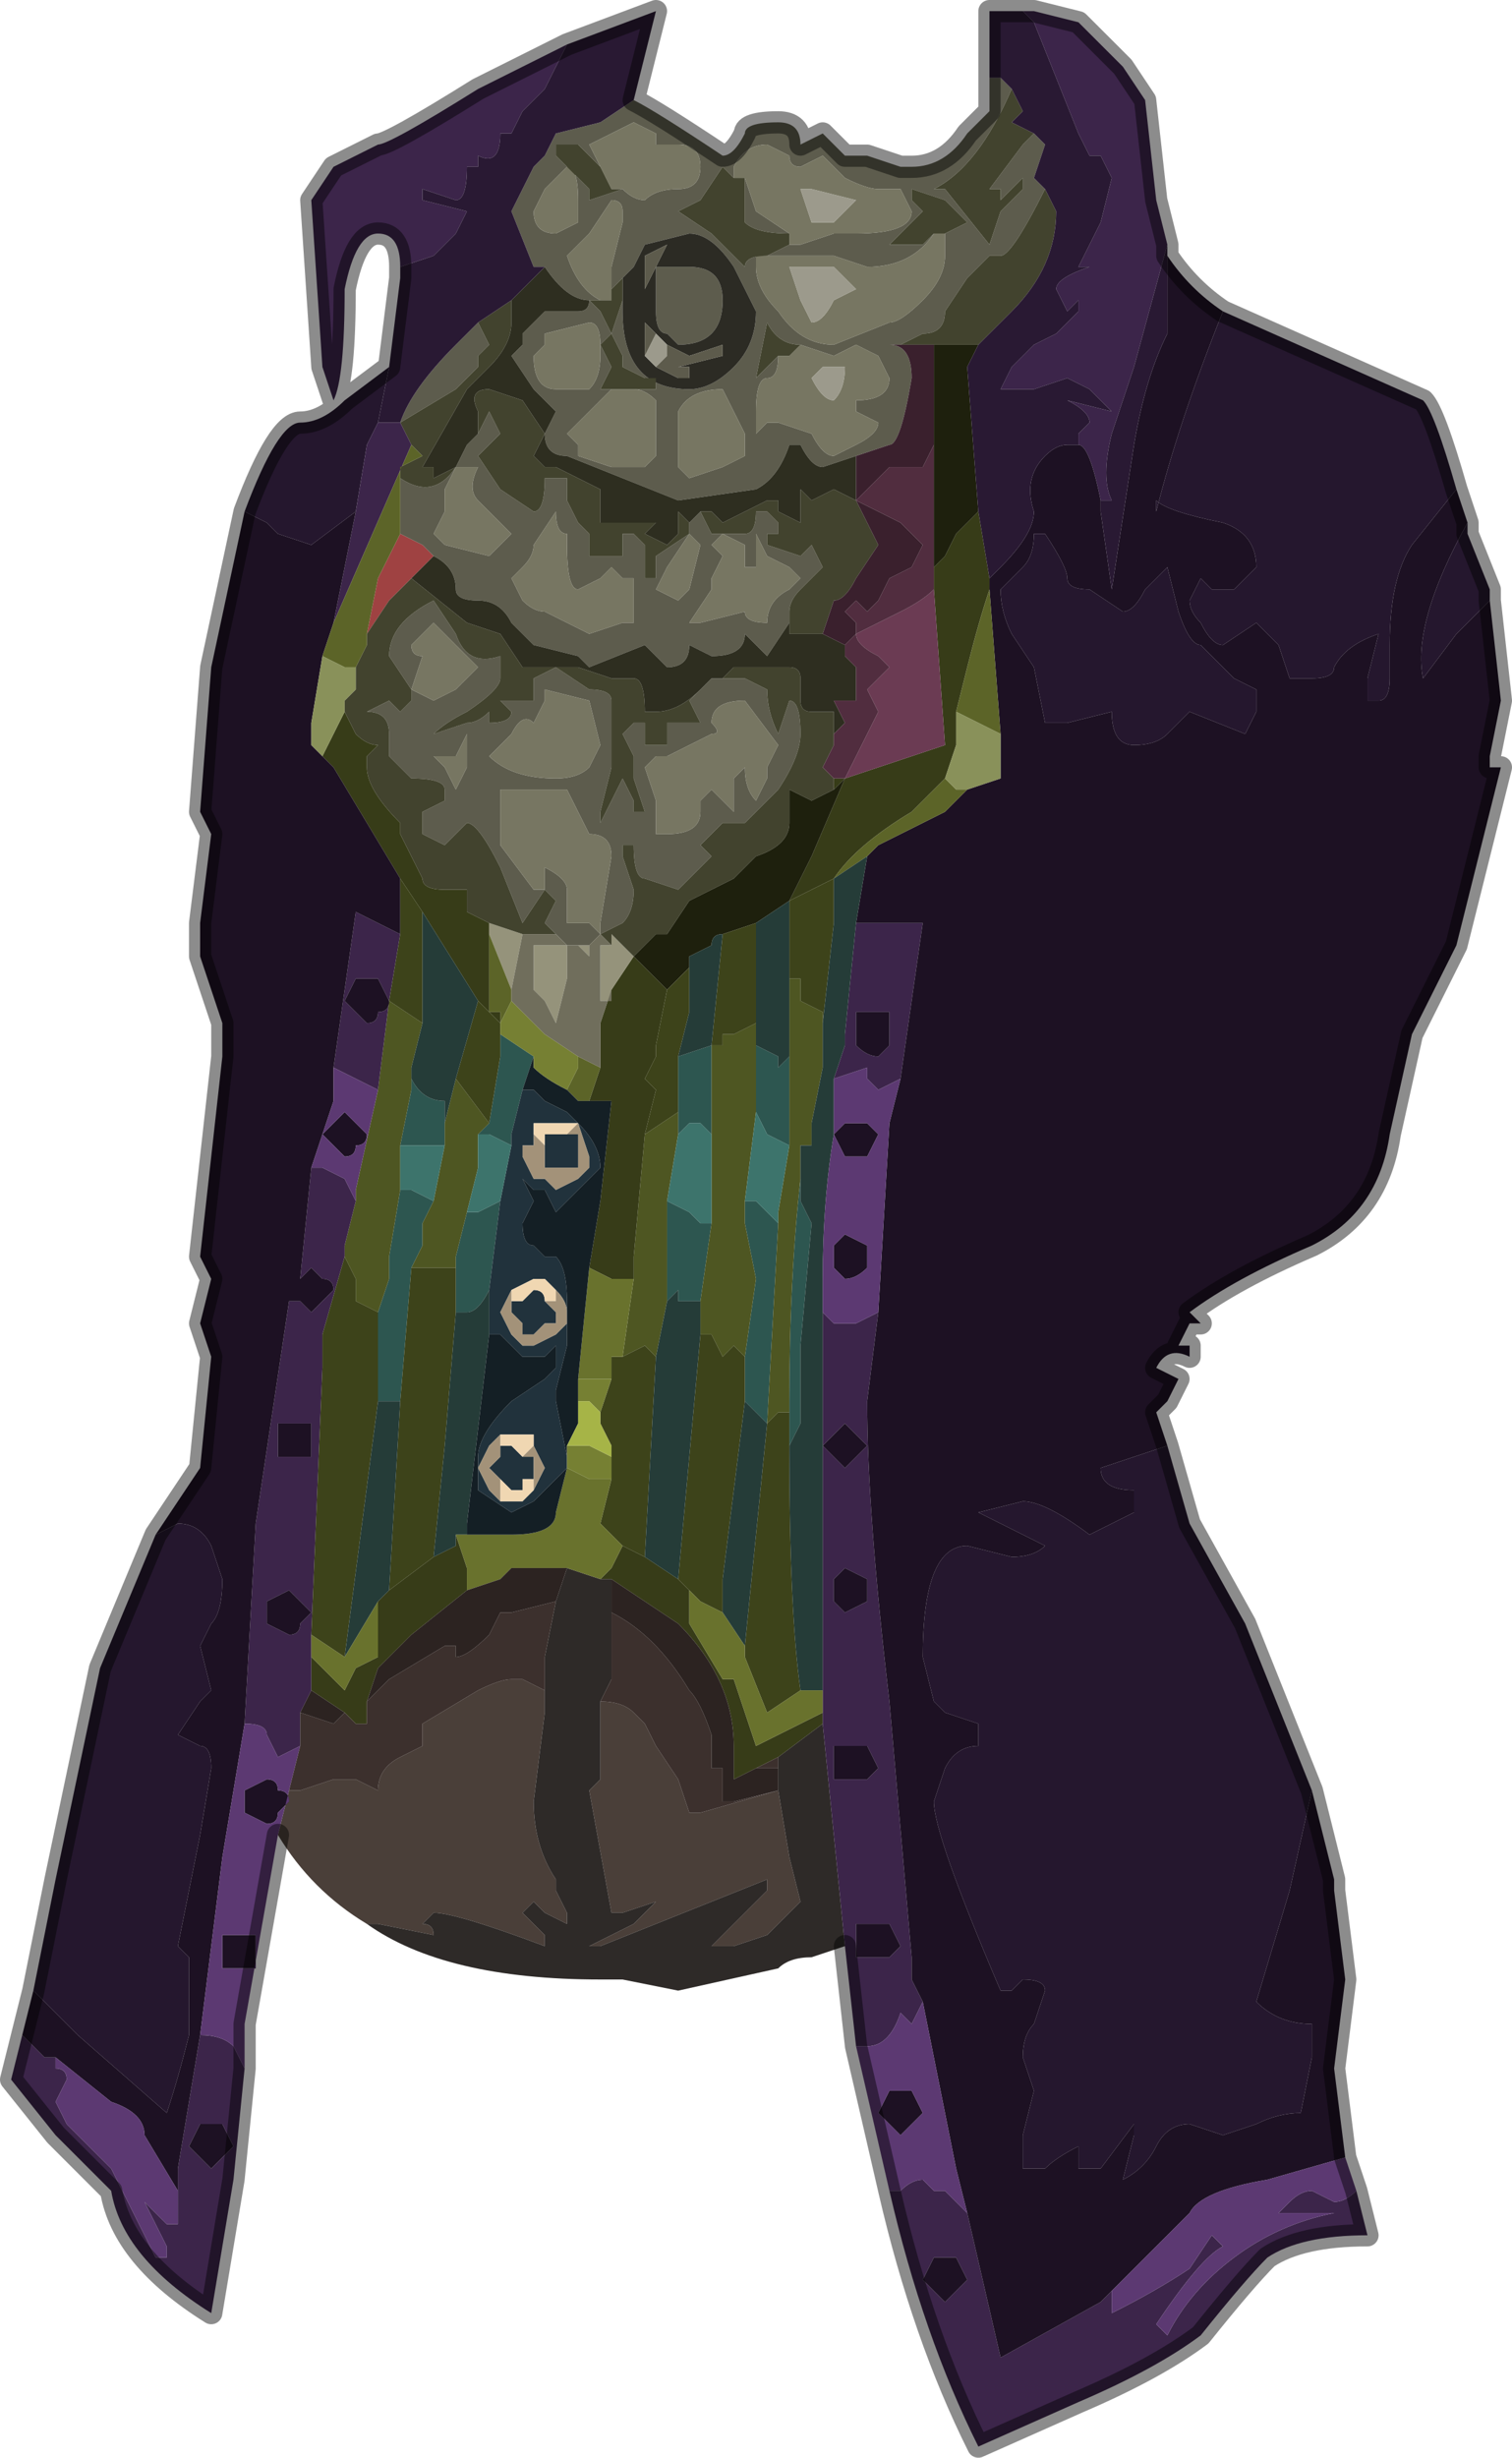 <?xml version="1.0" encoding="UTF-8" standalone="no"?>
<svg xmlns:xlink="http://www.w3.org/1999/xlink" height="11.05px" width="6.8px" xmlns="http://www.w3.org/2000/svg">
  <g transform="matrix(1.0, 0.0, 0.0, 1.0, 3.4, 5.75)">
    <path d="M0.2 -0.45 L0.2 -0.35 0.25 -0.25 0.2 0.3 0.2 0.65 0.15 0.75 0.15 0.6 0.15 0.55 Q0.15 0.0 0.2 -0.45 M0.15 -1.7 L0.15 -1.6 0.15 -1.7 M0.0 -1.05 L0.1 -1.0 0.1 -0.95 0.15 -1.0 0.15 -0.6 0.05 -0.65 0.0 -0.75 0.0 -1.05 M-0.05 -0.35 L0.0 -0.35 0.05 -0.3 0.05 -0.3 0.1 -0.25 0.05 0.65 -0.05 0.55 -0.05 0.35 0.0 0.0 -0.05 -0.25 -0.05 -0.35 M-1.15 -1.05 L-1.15 -1.1 -1.0 -1.0 -1.05 -0.85 -1.1 -0.65 -1.1 -0.6 -1.2 -0.65 -1.25 -0.65 -1.2 -0.7 -1.2 -0.7 -1.15 -1.0 -1.15 -1.05 M-1.55 -0.95 L-1.55 -0.9 Q-1.5 -0.8 -1.4 -0.8 L-1.4 -0.7 -1.4 -0.6 -1.6 -0.6 -1.55 -0.85 -1.55 -0.95 M-1.45 -0.35 L-1.5 -0.25 -1.5 -0.15 -1.55 -0.05 -1.6 0.55 -1.65 0.55 -1.7 0.55 -1.7 0.55 -1.7 0.15 -1.65 0.0 -1.65 -0.1 -1.6 -0.4 -1.55 -0.4 -1.45 -0.35 M-1.35 -0.05 L-1.35 -0.1 -1.3 -0.3 -1.25 -0.3 -1.15 -0.35 -1.2 0.05 -1.2 0.05 Q-1.25 0.15 -1.3 0.15 L-1.35 0.15 -1.35 -0.05 M-0.2 -1.05 L-0.2 -1.05 -0.2 -1.0 -0.2 -0.65 -0.2 -0.65 -0.25 -0.7 -0.3 -0.7 -0.35 -0.65 -0.35 -0.75 -0.35 -1.0 -0.2 -1.05 M-0.4 -0.35 L-0.3 -0.3 -0.25 -0.25 -0.2 -0.25 -0.25 0.1 -0.3 0.1 -0.35 0.1 Q-0.35 0.05 -0.35 0.05 L-0.4 0.1 -0.4 0.1 -0.4 0.05 -0.4 -0.35" fill="#2d5650" fill-rule="evenodd" stroke="none"/>
    <path d="M-0.55 0.0 L-0.55 -0.1 -0.5 -0.65 -0.35 -0.75 -0.35 -0.65 -0.4 -0.35 -0.4 0.05 -0.4 0.1 -0.45 0.35 -0.45 0.35 -0.5 0.3 -0.6 0.35 -0.55 0.0 M0.3 -1.15 L0.3 -0.95 0.25 -0.7 0.25 -0.6 0.25 -0.6 0.2 -0.6 0.2 -0.45 Q0.15 0.0 0.15 0.55 L0.15 0.6 0.1 0.6 0.05 0.65 0.1 -0.25 0.1 -0.3 0.15 -0.6 0.15 -1.0 0.15 -1.35 0.2 -1.35 0.2 -1.25 0.3 -1.2 0.3 -1.15 M-0.05 -0.35 L-0.05 -0.25 0.0 0.0 -0.05 0.35 -0.1 0.3 -0.15 0.35 -0.2 0.25 -0.25 0.25 -0.25 0.1 -0.2 -0.25 -0.2 -0.65 -0.2 -1.0 -0.2 -1.05 -0.15 -1.05 -0.15 -1.1 -0.1 -1.1 0.0 -1.15 0.0 -1.05 0.0 -0.75 -0.05 -0.35 M-1.85 -0.1 L-1.85 -0.15 -1.8 -0.35 -1.8 -0.4 -1.7 -0.85 -1.65 -1.25 -1.5 -1.15 -1.55 -0.95 -1.55 -0.85 -1.6 -0.6 -1.6 -0.4 -1.65 -0.1 -1.65 0.0 -1.7 0.15 -1.8 0.1 -1.8 0.0 -1.85 -0.1 M-1.15 -1.15 L-1.15 -1.1 -1.15 -1.05 -1.15 -1.15 M-1.15 -1.1 L-1.15 -1.1 M-1.4 -0.7 L-1.35 -0.9 -1.2 -0.7 -1.2 -0.7 -1.25 -0.65 -1.25 -0.5 -1.3 -0.3 -1.35 -0.1 -1.35 -0.05 -1.35 -0.05 -1.45 -0.05 -1.55 -0.05 -1.5 -0.15 -1.5 -0.25 -1.45 -0.35 -1.4 -0.6 -1.4 -0.7" fill="#4e5622" fill-rule="evenodd" stroke="none"/>
    <path d="M1.05 -3.15 L1.05 -3.1 Q1.0 -2.95 0.95 -2.75 L0.9 -2.55 0.9 -2.4 0.85 -2.25 0.7 -2.1 Q0.45 -1.95 0.35 -1.8 L0.15 -1.7 Q0.2 -1.8 0.25 -1.9 L0.4 -2.25 Q0.35 -2.2 0.35 -2.2 L0.35 -2.25 0.4 -2.25 0.4 -2.25 0.85 -2.4 0.8 -3.1 0.8 -3.2 0.85 -3.25 0.9 -3.35 1.0 -3.45 1.05 -3.15 M-0.55 -1.45 L-0.45 -1.35 -0.4 -1.3 -0.45 -1.05 -0.45 -1.0 -0.5 -0.9 -0.45 -0.85 -0.5 -0.65 -0.55 -0.1 -0.55 0.0 -0.65 0.0 -0.75 -0.05 -0.7 -0.35 -0.65 -0.8 -0.7 -0.8 -0.75 -0.8 -0.7 -0.95 -0.7 -0.95 -0.7 -1.15 -0.65 -1.3 -0.55 -1.45 M0.35 -1.8 L0.35 -1.8 M-1.85 -2.55 L-1.85 -2.55 -1.8 -2.45 Q-1.75 -2.4 -1.7 -2.4 L-1.75 -2.35 -1.75 -2.3 Q-1.75 -2.2 -1.6 -2.05 L-1.6 -2.0 -1.55 -1.9 -1.5 -1.8 Q-1.5 -1.75 -1.4 -1.75 L-1.3 -1.75 -1.3 -1.65 -1.2 -1.6 -1.2 -1.55 -1.2 -1.2 -1.15 -1.2 -1.15 -1.15 -1.2 -1.2 -1.25 -1.25 -1.25 -1.25 -1.5 -1.65 -1.5 -1.65 -1.6 -1.8 -1.9 -2.3 -1.95 -2.35 -1.85 -2.55 M-2.0 1.85 L-2.0 1.7 -1.95 1.75 -1.85 1.85 -1.8 1.75 -1.7 1.7 -1.7 1.45 -1.65 1.4 -1.45 1.25 -1.35 1.2 -1.35 1.15 -1.3 1.3 -1.3 1.4 -1.55 1.6 -1.7 1.75 -1.75 1.9 -1.75 2.0 -1.8 2.0 -1.85 1.95 -2.0 1.85 M-0.6 1.2 L-0.5 1.25 -0.35 1.35 -0.3 1.4 -0.3 1.55 -0.15 1.8 -0.1 1.8 Q-0.05 1.95 0.0 2.1 L0.0 2.1 0.2 2.0 0.3 1.95 0.3 2.0 0.1 2.15 0.0 2.2 -0.1 2.25 -0.1 2.1 Q-0.1 1.8 -0.35 1.55 -0.5 1.45 -0.65 1.35 L-0.7 1.35 -0.65 1.3 -0.6 1.2" fill="#373c18" fill-rule="evenodd" stroke="none"/>
    <path d="M-1.1 -0.6 L-1.1 -0.65 -1.05 -0.85 -1.0 -0.85 -0.95 -0.8 -0.85 -0.75 -0.8 -0.7 Q-0.7 -0.6 -0.7 -0.5 L-0.75 -0.45 -0.8 -0.4 -0.9 -0.3 -0.95 -0.4 -0.95 -0.4 -1.0 -0.4 -1.05 -0.45 -1.0 -0.35 -1.0 -0.35 -1.05 -0.25 Q-1.05 -0.15 -1.0 -0.15 L-0.95 -0.1 -0.9 -0.1 Q-0.85 -0.05 -0.85 0.1 -0.85 0.25 -0.85 0.25 L-0.85 0.3 -0.9 0.5 -0.9 0.55 -0.85 0.8 -0.85 0.85 -0.95 0.95 -1.0 1.0 -1.1 1.05 -1.25 0.95 -1.25 0.8 Q-1.25 0.7 -1.1 0.55 L-1.1 0.55 -0.95 0.45 -0.9 0.4 -0.9 0.3 -0.95 0.35 -1.05 0.35 -1.1 0.3 -1.15 0.25 -1.2 0.25 -1.2 0.05 -1.2 0.05 -1.15 -0.35 -1.1 -0.6 M-1.0 -0.65 L-1.0 -0.6 -1.05 -0.6 -1.05 -0.55 -1.0 -0.45 -0.95 -0.45 -0.95 -0.45 -0.9 -0.4 -0.9 -0.4 -0.8 -0.45 -0.8 -0.45 -0.75 -0.5 Q-0.75 -0.5 -0.75 -0.55 L-0.8 -0.7 -0.8 -0.7 -0.85 -0.7 -0.9 -0.7 -1.0 -0.7 -1.0 -0.65 M-0.85 -0.65 L-0.8 -0.65 -0.8 -0.55 Q-0.8 -0.55 -0.8 -0.5 L-0.85 -0.5 -0.9 -0.5 -0.9 -0.5 -0.95 -0.5 -0.95 -0.55 -0.95 -0.6 -0.95 -0.65 -0.9 -0.65 -0.9 -0.65 -0.85 -0.65 -0.85 -0.65 M-1.1 0.05 L-1.15 0.15 -1.15 0.15 -1.1 0.25 -1.05 0.3 -1.05 0.3 -1.0 0.3 -1.0 0.3 -0.9 0.25 -0.9 0.25 -0.85 0.2 -0.85 0.15 Q-0.85 0.1 -0.9 0.05 L-0.9 0.05 -0.95 0.0 -0.95 0.0 -1.0 0.0 -1.0 0.0 -1.1 0.05 -1.1 0.05 M-0.95 0.1 L-0.9 0.15 -0.9 0.2 -0.95 0.2 -0.95 0.2 -1.0 0.25 -1.0 0.25 -1.05 0.25 -1.05 0.2 -1.05 0.2 -1.1 0.15 -1.1 0.1 -1.05 0.1 -1.0 0.05 -1.0 0.05 Q-0.95 0.05 -0.95 0.1 L-0.95 0.1 M-1.0 0.75 Q-1.0 0.7 -1.0 0.7 L-1.1 0.7 -1.1 0.7 -1.15 0.7 -1.2 0.75 -1.25 0.85 -1.2 0.95 -1.15 1.0 -1.1 1.0 -1.1 1.0 -1.05 1.0 -1.05 1.0 -1.0 0.95 -1.0 0.95 -1.0 0.95 -0.95 0.85 -1.0 0.75 M-1.15 0.75 L-1.1 0.75 -1.1 0.75 -1.05 0.8 -1.0 0.8 -1.0 0.9 -1.05 0.9 -1.05 0.95 -1.1 0.95 -1.1 0.95 -1.15 0.9 -1.15 0.9 -1.2 0.85 -1.15 0.8 -1.15 0.75" fill="#21323c" fill-rule="evenodd" stroke="none"/>
    <path d="M-0.8 -0.7 L-0.85 -0.65 -0.85 -0.65 -0.9 -0.65 -0.9 -0.65 -0.95 -0.65 -0.95 -0.6 -1.0 -0.65 -1.0 -0.7 -0.9 -0.7 -0.85 -0.7 -0.8 -0.7 M-0.9 0.05 L-0.9 0.1 -0.95 0.1 -0.95 0.1 Q-0.95 0.05 -1.0 0.05 L-1.0 0.05 -1.05 0.1 -1.1 0.1 -1.1 0.05 -1.1 0.05 -1.0 0.0 -1.0 0.0 -0.95 0.0 -0.95 0.0 -0.9 0.05 -0.9 0.05 M-1.0 0.75 L-1.0 0.75 -1.05 0.8 -1.1 0.75 -1.1 0.75 -1.15 0.75 -1.15 0.7 -1.1 0.7 -1.1 0.7 -1.0 0.7 Q-1.0 0.7 -1.0 0.75 M-1.05 0.9 L-1.0 0.9 -1.0 0.95 -1.0 0.95 -1.05 1.0 -1.05 1.0 -1.1 1.0 -1.1 1.0 -1.15 1.0 -1.15 0.9 -1.1 0.95 -1.1 0.95 -1.05 0.95 -1.05 0.9" fill="#f0d7b2" fill-rule="evenodd" stroke="none"/>
    <path d="M-1.45 -3.25 L-1.55 -3.15 -1.65 -3.05 -1.75 -2.9 -1.7 -3.15 -1.6 -3.35 -1.5 -3.3 -1.45 -3.25" fill="#9f4242" fill-rule="evenodd" stroke="none"/>
    <path d="M-0.65 -1.5 L-0.65 -1.55 -0.6 -1.5 -0.55 -1.45 -0.65 -1.3 -0.65 -1.25 -0.7 -1.25 -0.7 -1.5 -0.65 -1.5 M-1.2 -1.6 L-1.05 -1.55 -1.05 -1.55 -1.1 -1.3 -1.2 -1.55 -1.2 -1.6 M-0.85 -1.5 L-0.85 -1.35 -0.9 -1.15 -0.95 -1.25 -1.0 -1.3 -1.0 -1.5 -0.85 -1.5 M-0.75 -1.5 L-0.75 -1.45 -0.8 -1.5 -0.75 -1.5" fill="#95937b" fill-rule="evenodd" stroke="none"/>
    <path d="M-0.55 -5.3 Q-0.45 -5.25 -0.15 -5.05 -0.1 -5.05 -0.05 -5.15 -0.05 -5.2 0.1 -5.2 0.2 -5.2 0.2 -5.1 L0.3 -5.15 0.35 -5.1 0.4 -5.05 0.5 -5.05 0.65 -5.0 0.7 -5.0 Q0.85 -5.0 0.95 -5.15 L1.05 -5.25 1.05 -5.4 1.1 -5.4 1.15 -5.35 1.15 -5.35 Q1.0 -5.0 0.8 -4.9 L0.85 -4.9 1.05 -4.65 1.1 -4.8 1.2 -4.9 1.2 -4.95 1.1 -4.85 1.1 -4.9 1.05 -4.9 1.2 -5.1 1.25 -5.15 1.3 -5.1 1.25 -4.95 1.3 -4.9 1.3 -4.9 Q1.15 -4.6 1.1 -4.6 L1.05 -4.6 0.95 -4.5 0.85 -4.35 Q0.85 -4.25 0.75 -4.25 L0.65 -4.2 Q0.6 -4.2 0.6 -4.2 L0.6 -4.2 Q0.7 -4.2 0.7 -4.05 0.65 -3.75 0.6 -3.75 L0.45 -3.7 0.45 -3.7 0.3 -3.65 Q0.25 -3.65 0.2 -3.75 L0.15 -3.75 Q0.1 -3.6 0.0 -3.55 L-0.35 -3.5 -0.85 -3.7 Q-0.95 -3.7 -0.95 -3.8 L-0.9 -3.9 -1.0 -4.0 -1.1 -4.15 -1.1 -4.15 -1.05 -4.2 -1.05 -4.25 -0.95 -4.35 -0.8 -4.35 Q-0.75 -4.35 -0.75 -4.4 -0.85 -4.4 -0.95 -4.55 L-1.0 -4.55 -1.1 -4.8 -1.0 -5.0 -0.95 -5.05 -0.9 -5.15 -0.7 -5.2 -0.55 -5.3 -0.55 -5.3 M-0.7 -4.4 L-0.8 -4.4 -0.75 -4.4 -0.7 -4.35 -0.65 -4.25 -0.65 -4.25 -0.6 -4.4 -0.6 -4.5 -0.65 -4.45 -0.65 -4.55 -0.6 -4.75 -0.6 -4.8 Q-0.6 -4.85 -0.65 -4.85 L-0.75 -4.7 -0.85 -4.6 Q-0.8 -4.45 -0.7 -4.4 M0.15 -4.65 L0.2 -4.65 0.35 -4.7 0.45 -4.7 Q0.7 -4.7 0.7 -4.8 L0.65 -4.9 0.55 -4.9 Q0.5 -4.9 0.4 -4.95 L0.3 -5.05 0.2 -5.0 Q0.15 -5.0 0.15 -5.05 L0.05 -5.1 Q-0.05 -5.1 -0.1 -5.0 L-0.1 -4.95 -0.15 -5.0 -0.25 -4.85 -0.35 -4.8 -0.2 -4.7 Q-0.1 -4.6 -0.05 -4.55 -0.05 -4.6 0.05 -4.6 0.15 -4.65 0.15 -4.65 M-0.05 -4.95 L0.0 -4.8 0.15 -4.7 Q0.0 -4.7 -0.05 -4.75 L-0.05 -4.95 M0.85 -4.7 L0.95 -4.75 0.85 -4.85 0.7 -4.9 0.7 -4.85 0.75 -4.8 0.65 -4.7 0.6 -4.65 0.75 -4.65 0.8 -4.7 Q0.7 -4.55 0.5 -4.55 L0.35 -4.6 0.2 -4.6 0.0 -4.6 0.0 -4.55 Q0.0 -4.45 0.1 -4.35 0.2 -4.2 0.35 -4.2 L0.6 -4.3 Q0.65 -4.3 0.75 -4.4 0.85 -4.5 0.85 -4.6 L0.85 -4.7 M0.0 -4.35 L0.0 -4.35 -0.1 -4.55 Q-0.2 -4.7 -0.3 -4.7 L-0.5 -4.65 -0.55 -4.55 -0.6 -4.5 -0.6 -4.35 Q-0.6 -4.0 -0.3 -4.0 -0.2 -4.0 -0.1 -4.1 0.0 -4.2 0.0 -4.35 M0.1 -4.15 Q0.1 -4.05 0.05 -4.05 0.0 -4.05 0.0 -3.9 L0.0 -3.8 0.05 -3.85 0.1 -3.85 0.25 -3.8 Q0.3 -3.7 0.35 -3.7 L0.45 -3.75 Q0.55 -3.8 0.55 -3.85 L0.45 -3.9 0.45 -3.95 Q0.6 -3.95 0.6 -4.05 L0.55 -4.15 0.45 -4.2 0.35 -4.15 0.2 -4.2 0.15 -4.15 0.2 -4.2 Q0.1 -4.2 0.05 -4.3 L0.0 -4.05 0.1 -4.15 0.1 -4.15 M-0.25 -3.45 L-0.2 -3.35 -0.05 -3.35 Q0.0 -3.35 0.0 -3.45 L0.05 -3.45 0.1 -3.4 0.1 -3.35 0.05 -3.35 0.05 -3.3 0.2 -3.25 0.25 -3.3 0.25 -3.3 0.3 -3.2 0.3 -3.2 0.2 -3.1 Q0.15 -3.05 0.15 -3.0 L0.15 -2.9 0.15 -2.95 0.05 -2.8 0.0 -2.85 -0.05 -2.9 Q-0.05 -2.8 -0.2 -2.8 L-0.3 -2.85 Q-0.3 -2.75 -0.4 -2.75 L-0.5 -2.85 -0.75 -2.75 -0.8 -2.8 -1.0 -2.85 -1.1 -2.95 Q-1.15 -3.05 -1.25 -3.05 -1.35 -3.05 -1.35 -3.1 -1.35 -3.2 -1.45 -3.25 L-1.5 -3.3 -1.6 -3.35 -1.6 -3.45 -1.6 -3.6 Q-1.45 -3.5 -1.35 -3.65 L-1.35 -3.65 -1.3 -3.75 -1.25 -3.8 -1.2 -3.9 -1.15 -3.8 -1.25 -3.7 -1.15 -3.55 -1.0 -3.45 Q-0.95 -3.45 -0.95 -3.6 L-0.9 -3.6 -0.85 -3.6 -0.85 -3.5 -0.8 -3.4 -0.75 -3.35 -0.75 -3.25 -0.65 -3.25 -0.6 -3.25 -0.6 -3.35 -0.55 -3.35 -0.5 -3.3 -0.5 -3.15 -0.5 -3.15 -0.45 -3.15 -0.45 -3.25 -0.3 -3.35 -0.3 -3.4 -0.25 -3.45 M0.05 -3.25 L0.0 -3.35 0.0 -3.2 -0.05 -3.2 Q-0.05 -3.25 -0.05 -3.3 L-0.15 -3.35 -0.2 -3.3 -0.15 -3.25 -0.2 -3.15 -0.2 -3.1 -0.3 -2.95 -0.25 -2.95 -0.05 -3.0 Q-0.05 -2.95 0.05 -2.95 0.05 -3.05 0.15 -3.1 L0.2 -3.15 0.15 -3.2 0.05 -3.25 M-0.2 -2.7 L-0.15 -2.7 -0.05 -2.7 0.05 -2.65 Q0.05 -2.55 0.1 -2.45 L0.15 -2.6 Q0.2 -2.6 0.2 -2.45 0.2 -2.35 0.1 -2.2 L-0.05 -2.05 -0.15 -2.05 -0.2 -2.0 -0.25 -1.95 -0.2 -1.9 -0.35 -1.75 -0.5 -1.8 Q-0.55 -1.8 -0.55 -1.95 L-0.6 -1.95 -0.6 -1.9 -0.55 -1.75 Q-0.55 -1.65 -0.6 -1.6 L-0.7 -1.55 -0.7 -1.6 -0.65 -1.9 Q-0.65 -2.0 -0.75 -2.0 L-0.85 -2.2 -0.95 -2.2 -1.1 -2.2 -1.15 -2.2 -1.15 -1.95 -1.0 -1.75 -0.95 -1.75 -0.95 -1.85 Q-0.85 -1.8 -0.85 -1.75 L-0.85 -1.6 -0.75 -1.6 -0.7 -1.55 -0.75 -1.5 -0.8 -1.5 -0.85 -1.5 -0.85 -1.5 -0.9 -1.55 -0.95 -1.6 -0.9 -1.7 -0.95 -1.75 -1.05 -1.6 -1.15 -1.85 Q-1.25 -2.05 -1.3 -2.05 L-1.35 -2.0 -1.4 -1.95 -1.5 -2.0 -1.5 -2.1 -1.4 -2.15 -1.4 -2.2 Q-1.4 -2.25 -1.55 -2.25 L-1.65 -2.35 -1.65 -2.45 -1.65 -2.45 Q-1.65 -2.55 -1.75 -2.55 L-1.65 -2.6 -1.6 -2.55 -1.55 -2.6 -1.55 -2.65 -1.65 -2.8 Q-1.65 -2.95 -1.45 -3.05 L-1.35 -2.9 Q-1.3 -2.75 -1.15 -2.8 L-1.15 -2.7 Q-1.15 -2.65 -1.3 -2.55 -1.4 -2.5 -1.45 -2.45 L-1.5 -2.45 -1.45 -2.45 -1.3 -2.5 Q-1.25 -2.5 -1.2 -2.55 L-1.2 -2.5 Q-1.1 -2.5 -1.1 -2.55 L-1.15 -2.6 -1.05 -2.6 -1.0 -2.6 -1.0 -2.7 -0.9 -2.75 -0.75 -2.65 Q-0.65 -2.65 -0.65 -2.6 -0.65 -2.5 -0.65 -2.3 L-0.7 -2.1 -0.7 -2.05 -0.65 -2.15 -0.6 -2.25 -0.55 -2.15 -0.55 -2.1 -0.5 -2.1 -0.55 -2.25 -0.55 -2.35 -0.6 -2.45 -0.55 -2.5 -0.5 -2.5 -0.5 -2.4 -0.4 -2.4 -0.4 -2.5 -0.25 -2.5 -0.3 -2.6 -0.2 -2.7 M0.05 -2.25 L0.05 -2.3 0.1 -2.4 -0.05 -2.6 Q-0.2 -2.6 -0.2 -2.5 -0.15 -2.45 -0.2 -2.45 L-0.3 -2.4 -0.4 -2.35 -0.45 -2.35 -0.5 -2.3 -0.45 -2.15 -0.45 -2.0 -0.4 -2.0 Q-0.25 -2.0 -0.25 -2.1 L-0.25 -2.15 -0.2 -2.2 -0.1 -2.1 -0.1 -2.25 -0.05 -2.3 -0.05 -2.3 Q-0.05 -2.2 0.0 -2.15 L0.05 -2.25 M-0.65 -4.9 L-0.7 -5.0 -0.8 -5.1 -0.85 -5.1 -0.9 -5.1 -0.9 -5.05 -0.75 -4.9 -0.75 -4.85 -0.6 -4.9 Q-0.55 -4.85 -0.5 -4.85 -0.45 -4.9 -0.35 -4.9 -0.25 -4.9 -0.25 -5.0 -0.25 -5.1 -0.35 -5.1 L-0.45 -5.1 -0.45 -5.15 -0.55 -5.2 -0.75 -5.1 -0.65 -4.9 M-0.45 -4.55 L-0.45 -4.55 -0.3 -4.55 Q-0.15 -4.55 -0.15 -4.4 -0.15 -4.2 -0.35 -4.2 L-0.4 -4.25 Q-0.45 -4.25 -0.45 -4.35 L-0.45 -4.5 -0.45 -4.55 M-0.95 -4.9 L-1.0 -4.8 Q-1.0 -4.7 -0.9 -4.7 L-0.8 -4.75 -0.8 -4.75 -0.8 -4.85 Q-0.8 -5.0 -0.85 -5.0 L-0.95 -4.9 M-0.75 -4.4 L-0.75 -4.4 -0.75 -4.4 M-0.7 -4.2 L-0.65 -4.1 -0.7 -4.0 -0.65 -4.0 -0.65 -4.0 -0.7 -3.95 -0.85 -3.8 -0.8 -3.75 -0.8 -3.7 -0.65 -3.65 -0.55 -3.65 -0.5 -3.65 -0.45 -3.7 -0.45 -3.95 Q-0.5 -4.0 -0.55 -4.0 L-0.5 -4.0 -0.45 -4.0 -0.45 -4.05 -0.5 -4.05 -0.6 -4.1 -0.6 -4.15 -0.65 -4.25 -0.7 -4.2 Q-0.7 -4.3 -0.75 -4.3 L-0.95 -4.25 -0.95 -4.2 -1.0 -4.15 Q-1.0 -4.0 -0.9 -4.0 L-0.75 -4.0 Q-0.7 -4.05 -0.7 -4.15 L-0.7 -4.2 M-0.05 -3.8 L-0.15 -4.0 Q-0.3 -4.0 -0.35 -3.9 L-0.35 -3.65 -0.3 -3.6 -0.15 -3.65 -0.05 -3.7 -0.05 -3.8 M-1.25 -4.3 L-1.2 -4.2 -1.25 -4.15 -1.25 -4.1 -1.3 -4.05 Q-1.35 -4.0 -1.35 -4.0 L-1.6 -3.85 Q-1.55 -4.0 -1.35 -4.2 L-1.25 -4.3 M-1.35 -3.65 L-1.35 -3.65 -1.4 -3.55 -1.4 -3.45 -1.45 -3.35 -1.4 -3.3 -1.2 -3.25 -1.1 -3.35 -1.25 -3.5 Q-1.3 -3.55 -1.25 -3.65 L-1.35 -3.65 M-1.1 -3.15 L-1.05 -3.05 Q-1.0 -3.0 -0.95 -3.0 L-0.75 -2.9 -0.6 -2.95 -0.55 -2.95 -0.55 -3.1 -0.55 -3.15 -0.6 -3.15 -0.65 -3.2 -0.7 -3.15 -0.8 -3.1 Q-0.85 -3.1 -0.85 -3.3 L-0.85 -3.35 Q-0.9 -3.35 -0.9 -3.45 L-1.0 -3.3 Q-1.0 -3.25 -1.05 -3.2 L-1.1 -3.15 M-1.55 -2.65 L-1.55 -2.65 -1.45 -2.6 -1.35 -2.65 -1.25 -2.75 -1.45 -2.95 -1.5 -2.9 -1.55 -2.85 Q-1.55 -2.8 -1.5 -2.8 L-1.55 -2.65 M-0.95 -2.6 L-1.0 -2.5 Q-1.05 -2.55 -1.1 -2.45 L-1.2 -2.35 Q-1.1 -2.25 -0.9 -2.25 -0.8 -2.25 -0.75 -2.3 L-0.7 -2.4 -0.75 -2.6 -0.95 -2.65 -0.95 -2.6 M-0.4 -3.2 L-0.45 -3.1 -0.35 -3.05 -0.3 -3.1 -0.25 -3.3 -0.3 -3.35 -0.4 -3.2 M-1.3 -2.45 L-1.35 -2.35 Q-1.35 -2.35 -1.4 -2.35 L-1.45 -2.35 -1.4 -2.3 -1.35 -2.2 -1.3 -2.3 -1.3 -2.45" fill="#5d5c4d" fill-rule="evenodd" stroke="none"/>
    <path d="M0.0 -4.35 Q0.0 -4.2 -0.1 -4.1 -0.2 -4.0 -0.3 -4.0 -0.6 -4.0 -0.6 -4.35 L-0.6 -4.5 -0.55 -4.55 -0.5 -4.65 -0.3 -4.7 Q-0.2 -4.7 -0.1 -4.55 L0.0 -4.35 0.0 -4.35 M-0.45 -4.55 L-0.45 -4.55 -0.45 -4.5 -0.45 -4.35 Q-0.45 -4.25 -0.4 -4.25 L-0.35 -4.2 Q-0.15 -4.2 -0.15 -4.4 -0.15 -4.55 -0.3 -4.55 L-0.45 -4.55 M-0.4 -4.65 L-0.5 -4.6 -0.5 -4.45 -0.4 -4.65 M-0.45 -4.25 L-0.5 -4.3 -0.5 -4.15 -0.45 -4.1 -0.35 -4.05 -0.3 -4.05 -0.3 -4.1 -0.35 -4.1 -0.15 -4.15 -0.15 -4.2 -0.3 -4.15 -0.4 -4.2 -0.45 -4.25 M-0.5 -4.15 L-0.5 -4.15" fill="#2c2b24" fill-rule="evenodd" stroke="none"/>
    <path d="M-0.7 -4.4 Q-0.8 -4.45 -0.85 -4.6 L-0.75 -4.7 -0.65 -4.85 Q-0.6 -4.85 -0.6 -4.8 L-0.6 -4.75 -0.65 -4.55 -0.65 -4.45 -0.65 -4.4 -0.7 -4.4 M-0.1 -4.95 L-0.1 -5.0 Q-0.05 -5.1 0.05 -5.1 L0.15 -5.05 Q0.15 -5.0 0.2 -5.0 L0.3 -5.05 0.4 -4.95 Q0.5 -4.9 0.55 -4.9 L0.65 -4.9 0.7 -4.8 Q0.7 -4.7 0.45 -4.7 L0.35 -4.7 0.2 -4.65 0.15 -4.65 0.15 -4.7 0.0 -4.8 -0.05 -4.95 -0.1 -4.95 -0.1 -4.95 M0.8 -4.7 L0.8 -4.7 0.85 -4.7 0.85 -4.6 Q0.85 -4.5 0.75 -4.4 0.65 -4.3 0.6 -4.3 L0.35 -4.2 Q0.2 -4.2 0.1 -4.35 0.0 -4.45 0.0 -4.55 L0.0 -4.6 0.2 -4.6 0.35 -4.6 0.5 -4.55 Q0.7 -4.55 0.8 -4.7 M0.45 -4.85 L0.25 -4.9 0.2 -4.9 0.25 -4.75 0.35 -4.75 0.45 -4.85 M0.4 -4.1 L0.3 -4.1 0.25 -4.05 Q0.3 -3.95 0.35 -3.95 0.4 -4.0 0.4 -4.1 M0.15 -4.55 L0.2 -4.4 0.25 -4.3 Q0.3 -4.3 0.35 -4.4 L0.45 -4.45 0.35 -4.55 0.25 -4.55 0.15 -4.55 M0.15 -4.15 L0.2 -4.2 0.35 -4.15 0.45 -4.2 0.55 -4.15 0.6 -4.05 Q0.6 -3.95 0.45 -3.95 L0.45 -3.9 0.55 -3.85 Q0.55 -3.8 0.45 -3.75 L0.35 -3.7 Q0.3 -3.7 0.25 -3.8 L0.1 -3.85 0.05 -3.85 0.0 -3.8 0.0 -3.9 Q0.0 -4.05 0.05 -4.05 0.1 -4.05 0.1 -4.15 L0.1 -4.15 0.15 -4.15 M0.05 -3.25 L0.15 -3.2 0.2 -3.15 0.15 -3.1 Q0.05 -3.05 0.05 -2.95 -0.05 -2.95 -0.05 -3.0 L-0.25 -2.95 -0.3 -2.95 -0.2 -3.1 -0.2 -3.15 -0.15 -3.25 -0.2 -3.3 -0.15 -3.35 -0.05 -3.3 Q-0.05 -3.25 -0.05 -3.2 L0.0 -3.2 0.0 -3.35 0.05 -3.25 M0.05 -2.25 L0.0 -2.15 Q-0.05 -2.2 -0.05 -2.3 L-0.05 -2.3 -0.1 -2.25 -0.1 -2.1 -0.2 -2.2 -0.25 -2.15 -0.25 -2.1 Q-0.25 -2.0 -0.4 -2.0 L-0.45 -2.0 -0.45 -2.15 -0.5 -2.3 -0.45 -2.35 -0.4 -2.35 -0.3 -2.4 -0.2 -2.45 Q-0.15 -2.45 -0.2 -2.5 -0.2 -2.6 -0.05 -2.6 L0.1 -2.4 0.05 -2.3 0.05 -2.25 M-0.65 -4.9 L-0.75 -5.1 -0.55 -5.2 -0.45 -5.15 -0.45 -5.1 -0.35 -5.1 Q-0.25 -5.1 -0.25 -5.0 -0.25 -4.9 -0.35 -4.9 -0.45 -4.9 -0.5 -4.85 -0.55 -4.85 -0.6 -4.9 L-0.65 -4.9 M-0.95 -4.9 L-0.85 -5.0 Q-0.8 -5.0 -0.8 -4.85 L-0.8 -4.75 -0.8 -4.75 -0.9 -4.7 Q-1.0 -4.7 -1.0 -4.8 L-0.95 -4.9 M-0.7 -4.2 L-0.7 -4.2 -0.7 -4.15 Q-0.7 -4.05 -0.75 -4.0 L-0.9 -4.0 Q-1.0 -4.0 -1.0 -4.15 L-0.95 -4.2 -0.95 -4.25 -0.75 -4.3 Q-0.7 -4.3 -0.7 -4.2 M-0.65 -4.0 L-0.6 -4.0 -0.6 -4.0 -0.55 -4.0 Q-0.5 -4.0 -0.45 -3.95 L-0.45 -3.7 -0.5 -3.65 -0.55 -3.65 -0.65 -3.65 -0.8 -3.7 -0.8 -3.75 -0.85 -3.8 -0.7 -3.95 -0.65 -4.0 M-0.05 -3.8 L-0.05 -3.7 -0.15 -3.65 -0.3 -3.6 -0.35 -3.65 -0.35 -3.9 Q-0.3 -4.0 -0.15 -4.0 L-0.05 -3.8 M-1.35 -3.65 L-1.25 -3.65 Q-1.3 -3.55 -1.25 -3.5 L-1.1 -3.35 -1.2 -3.25 -1.4 -3.3 -1.45 -3.35 -1.4 -3.45 -1.4 -3.55 -1.35 -3.65 -1.35 -3.65 M-1.1 -3.15 L-1.05 -3.2 Q-1.0 -3.25 -1.0 -3.3 L-0.9 -3.45 Q-0.9 -3.35 -0.85 -3.35 L-0.85 -3.3 Q-0.85 -3.1 -0.8 -3.1 L-0.7 -3.15 -0.65 -3.2 -0.6 -3.15 -0.55 -3.15 -0.55 -3.1 -0.55 -2.95 -0.6 -2.95 -0.75 -2.9 -0.95 -3.0 Q-1.0 -3.0 -1.05 -3.05 L-1.1 -3.15 M-1.55 -2.65 L-1.5 -2.8 Q-1.55 -2.8 -1.55 -2.85 L-1.5 -2.9 -1.45 -2.95 -1.25 -2.75 -1.35 -2.65 -1.45 -2.6 -1.55 -2.65 -1.55 -2.65 M-0.4 -3.2 L-0.3 -3.35 -0.25 -3.3 -0.3 -3.1 -0.35 -3.05 -0.45 -3.1 -0.4 -3.2 M-0.95 -2.6 L-0.95 -2.65 -0.75 -2.6 -0.7 -2.4 -0.75 -2.3 Q-0.8 -2.25 -0.9 -2.25 -1.1 -2.25 -1.2 -2.35 L-1.1 -2.45 Q-1.05 -2.55 -1.0 -2.5 L-0.95 -2.6 M-0.85 -2.2 L-0.75 -2.0 Q-0.65 -2.0 -0.65 -1.9 L-0.7 -1.6 -0.7 -1.55 -0.75 -1.6 -0.85 -1.6 -0.85 -1.75 Q-0.85 -1.8 -0.95 -1.85 L-0.95 -1.75 -1.0 -1.75 -1.15 -1.95 -1.15 -2.2 -1.1 -2.2 -0.95 -2.2 -0.85 -2.2 M-1.3 -2.45 L-1.3 -2.3 -1.35 -2.2 -1.4 -2.3 -1.45 -2.35 -1.4 -2.35 Q-1.35 -2.35 -1.35 -2.35 L-1.3 -2.45" fill="#777662" fill-rule="evenodd" stroke="none"/>
    <path d="M-0.75 -4.4 L-0.8 -4.4 -0.7 -4.4 -0.65 -4.4 -0.65 -4.45 -0.6 -4.5 -0.6 -4.4 -0.65 -4.25 -0.65 -4.25 -0.7 -4.35 -0.75 -4.4 -0.75 -4.4 M0.65 -4.2 L0.75 -4.25 Q0.85 -4.25 0.85 -4.35 L0.95 -4.5 1.05 -4.6 1.1 -4.6 Q1.15 -4.6 1.3 -4.9 L1.35 -4.8 Q1.35 -4.55 1.15 -4.35 L1.0 -4.2 0.8 -4.2 0.75 -4.2 Q0.7 -4.2 0.65 -4.2 M1.25 -5.15 L1.2 -5.1 1.05 -4.9 1.1 -4.9 1.1 -4.85 1.2 -4.95 1.2 -4.9 1.1 -4.8 1.05 -4.65 0.85 -4.9 0.8 -4.9 Q1.0 -5.0 1.15 -5.35 L1.2 -5.25 1.15 -5.2 1.25 -5.15 M0.15 -4.65 Q0.15 -4.65 0.05 -4.6 -0.05 -4.6 -0.05 -4.55 -0.1 -4.6 -0.2 -4.7 L-0.35 -4.8 -0.25 -4.85 -0.15 -5.0 -0.1 -4.95 -0.1 -4.95 -0.05 -4.95 -0.05 -4.75 Q0.0 -4.7 0.15 -4.7 L0.15 -4.65 M0.8 -4.7 L0.75 -4.65 0.6 -4.65 0.65 -4.7 0.75 -4.8 0.7 -4.85 0.7 -4.9 0.85 -4.85 0.95 -4.75 0.85 -4.7 0.8 -4.7 0.8 -4.7 M0.1 -4.15 L0.1 -4.15 0.0 -4.05 0.05 -4.3 Q0.1 -4.2 0.2 -4.2 L0.15 -4.15 0.1 -4.15 0.1 -4.15 M0.45 -3.5 L0.55 -3.3 0.45 -3.15 Q0.4 -3.05 0.35 -3.05 L0.3 -2.9 Q0.3 -2.9 0.25 -2.9 L0.15 -2.9 0.15 -3.0 Q0.15 -3.05 0.2 -3.1 L0.3 -3.2 0.3 -3.2 0.25 -3.3 0.25 -3.3 0.2 -3.25 0.05 -3.3 0.05 -3.35 0.1 -3.35 0.1 -3.4 0.05 -3.45 0.0 -3.45 Q0.0 -3.35 -0.05 -3.35 L-0.2 -3.35 -0.25 -3.45 -0.2 -3.45 -0.15 -3.4 0.05 -3.5 0.1 -3.5 0.1 -3.45 Q0.2 -3.4 0.2 -3.4 L0.2 -3.55 0.25 -3.5 0.35 -3.55 0.45 -3.5 0.45 -3.65 0.45 -3.5 M0.35 -2.45 L0.35 -2.4 0.3 -2.3 0.35 -2.25 0.35 -2.25 0.35 -2.2 0.25 -2.15 0.15 -2.2 0.15 -2.05 Q0.15 -1.95 0.0 -1.9 L-0.05 -1.85 -0.1 -1.8 -0.2 -1.75 -0.3 -1.7 Q-0.4 -1.55 -0.4 -1.55 L-0.45 -1.55 -0.55 -1.45 -0.6 -1.5 -0.65 -1.55 -0.65 -1.5 -0.7 -1.55 -0.6 -1.6 Q-0.55 -1.65 -0.55 -1.75 L-0.6 -1.9 -0.6 -1.95 -0.55 -1.95 Q-0.55 -1.8 -0.5 -1.8 L-0.35 -1.75 -0.2 -1.9 -0.25 -1.95 -0.2 -2.0 -0.15 -2.05 -0.05 -2.05 0.1 -2.2 Q0.2 -2.35 0.2 -2.45 0.2 -2.6 0.15 -2.6 L0.1 -2.45 Q0.05 -2.55 0.05 -2.65 L-0.05 -2.7 -0.15 -2.7 -0.15 -2.7 -0.1 -2.75 -0.05 -2.75 0.05 -2.75 0.1 -2.75 0.15 -2.75 Q0.2 -2.75 0.2 -2.7 L0.2 -2.6 Q0.2 -2.55 0.25 -2.55 L0.35 -2.55 0.35 -2.45 M-1.55 -3.15 L-1.3 -2.95 -1.15 -2.9 -1.05 -2.75 -0.9 -2.75 -0.8 -2.75 -0.65 -2.7 -0.55 -2.7 Q-0.5 -2.7 -0.5 -2.55 L-0.45 -2.55 Q-0.35 -2.55 -0.25 -2.65 L-0.2 -2.7 -0.3 -2.6 -0.25 -2.5 -0.4 -2.5 -0.4 -2.4 -0.5 -2.4 -0.5 -2.5 -0.55 -2.5 -0.6 -2.45 -0.55 -2.35 -0.55 -2.25 -0.5 -2.1 -0.55 -2.1 -0.55 -2.15 -0.6 -2.25 -0.65 -2.15 -0.7 -2.05 -0.7 -2.1 -0.65 -2.3 Q-0.65 -2.5 -0.65 -2.6 -0.65 -2.65 -0.75 -2.65 L-0.9 -2.75 -1.0 -2.7 -1.0 -2.6 -1.05 -2.6 -1.15 -2.6 -1.1 -2.55 Q-1.1 -2.5 -1.2 -2.5 L-1.2 -2.55 Q-1.25 -2.5 -1.3 -2.5 L-1.45 -2.45 -1.5 -2.45 -1.45 -2.45 Q-1.4 -2.5 -1.3 -2.55 -1.15 -2.65 -1.15 -2.7 L-1.15 -2.8 Q-1.3 -2.75 -1.35 -2.9 L-1.45 -3.05 Q-1.65 -2.95 -1.65 -2.8 L-1.55 -2.65 -1.55 -2.6 -1.6 -2.55 -1.65 -2.6 -1.75 -2.55 Q-1.65 -2.55 -1.65 -2.45 L-1.65 -2.45 -1.65 -2.35 -1.55 -2.25 Q-1.4 -2.25 -1.4 -2.2 L-1.4 -2.15 -1.5 -2.1 -1.5 -2.0 -1.4 -1.95 -1.35 -2.0 -1.3 -2.05 Q-1.25 -2.05 -1.15 -1.85 L-1.05 -1.6 -0.95 -1.75 -0.9 -1.7 -0.95 -1.6 -0.9 -1.55 -1.05 -1.55 -1.05 -1.55 -1.2 -1.6 -1.3 -1.65 -1.3 -1.75 -1.4 -1.75 Q-1.5 -1.75 -1.5 -1.8 L-1.55 -1.9 -1.6 -2.0 -1.6 -2.05 Q-1.75 -2.2 -1.75 -2.3 L-1.75 -2.35 -1.7 -2.4 Q-1.75 -2.4 -1.8 -2.45 L-1.85 -2.55 -1.85 -2.55 -1.85 -2.6 -1.8 -2.65 -1.8 -2.75 -1.75 -2.85 -1.75 -2.9 -1.65 -3.05 -1.55 -3.15 M-0.6 -4.9 L-0.75 -4.85 -0.75 -4.9 -0.9 -5.05 -0.9 -5.1 -0.85 -5.1 -0.8 -5.1 -0.7 -5.0 -0.65 -4.9 -0.6 -4.9 M-0.7 -4.2 L-0.7 -4.2 -0.65 -4.25 -0.6 -4.15 -0.6 -4.1 -0.5 -4.05 -0.45 -4.05 -0.45 -4.0 -0.5 -4.0 -0.55 -4.0 -0.6 -4.0 -0.6 -4.0 -0.65 -4.0 -0.65 -4.0 -0.7 -4.0 -0.65 -4.1 -0.7 -4.2 M-1.1 -4.4 L-1.1 -4.3 Q-1.1 -4.2 -1.2 -4.1 L-1.3 -4.0 -1.5 -3.65 -1.45 -3.65 -1.45 -3.6 -1.35 -3.65 Q-1.45 -3.5 -1.6 -3.6 L-1.6 -3.65 -1.5 -3.7 -1.55 -3.75 -1.55 -3.75 -1.6 -3.85 -1.6 -3.85 -1.35 -4.0 Q-1.35 -4.0 -1.3 -4.05 L-1.25 -4.1 -1.25 -4.15 -1.2 -4.2 -1.25 -4.3 -1.1 -4.4 M-1.25 -3.8 L-1.25 -3.9 Q-1.3 -4.0 -1.2 -4.0 L-1.05 -3.95 -0.95 -3.8 -1.0 -3.7 -0.95 -3.65 -0.9 -3.65 -0.7 -3.55 -0.7 -3.4 Q-0.65 -3.4 -0.6 -3.4 L-0.6 -3.4 -0.45 -3.4 -0.5 -3.35 -0.4 -3.3 -0.35 -3.35 -0.35 -3.45 -0.3 -3.4 -0.3 -3.35 -0.45 -3.25 -0.45 -3.15 -0.5 -3.15 -0.5 -3.15 -0.5 -3.3 -0.55 -3.35 -0.6 -3.35 -0.6 -3.25 -0.65 -3.25 -0.75 -3.25 -0.75 -3.35 -0.8 -3.4 -0.85 -3.5 -0.85 -3.6 -0.9 -3.6 -0.95 -3.6 Q-0.95 -3.45 -1.0 -3.45 L-1.15 -3.55 -1.25 -3.7 -1.15 -3.8 -1.2 -3.9 -1.25 -3.8 M-1.8 -2.65 L-1.8 -2.65" fill="#42432e" fill-rule="evenodd" stroke="none"/>
    <path d="M0.45 -4.85 L0.35 -4.75 0.25 -4.75 0.2 -4.9 0.25 -4.9 0.45 -4.85 M0.15 -4.55 L0.25 -4.55 0.35 -4.55 0.45 -4.45 0.35 -4.4 Q0.3 -4.3 0.25 -4.3 L0.2 -4.4 0.15 -4.55 M0.4 -4.1 Q0.4 -4.0 0.35 -3.95 0.3 -3.95 0.25 -4.05 L0.3 -4.1 0.4 -4.1 M-0.45 -4.25 L-0.4 -4.2 -0.4 -4.15 -0.45 -4.1 -0.5 -4.15 -0.5 -4.15 -0.45 -4.25" fill="#9c9a8c" fill-rule="evenodd" stroke="none"/>
    <path d="M-0.4 -4.65 L-0.5 -4.45 -0.5 -4.6 -0.4 -4.65 M-0.5 -4.15 L-0.5 -4.3 -0.45 -4.25 -0.5 -4.15 -0.45 -4.1 -0.4 -4.15 -0.4 -4.2 -0.3 -4.15 -0.15 -4.2 -0.15 -4.15 -0.35 -4.1 -0.3 -4.1 -0.3 -4.05 -0.35 -4.05 -0.45 -4.1 -0.5 -4.15" fill="#5d5b4c" fill-rule="evenodd" stroke="none"/>
    <path d="M-0.95 -4.55 Q-0.85 -4.4 -0.75 -4.4 -0.75 -4.35 -0.8 -4.35 L-0.95 -4.35 -1.05 -4.25 -1.05 -4.2 -1.1 -4.15 -1.1 -4.15 -1.0 -4.0 -0.9 -3.9 -0.95 -3.8 Q-0.95 -3.7 -0.85 -3.7 L-0.35 -3.5 0.0 -3.55 Q0.1 -3.6 0.15 -3.75 L0.2 -3.75 Q0.25 -3.65 0.3 -3.65 L0.45 -3.7 0.45 -3.65 0.45 -3.5 0.35 -3.55 0.25 -3.5 0.2 -3.55 0.2 -3.4 Q0.2 -3.4 0.1 -3.45 L0.1 -3.5 0.05 -3.5 -0.15 -3.4 -0.2 -3.45 -0.25 -3.45 -0.3 -3.4 -0.35 -3.45 -0.35 -3.35 -0.4 -3.3 -0.5 -3.35 -0.45 -3.4 -0.6 -3.4 -0.6 -3.4 Q-0.65 -3.4 -0.7 -3.4 L-0.7 -3.55 -0.9 -3.65 -0.95 -3.65 -1.0 -3.7 -0.95 -3.8 -1.05 -3.95 -1.2 -4.0 Q-1.3 -4.0 -1.25 -3.9 L-1.25 -3.8 -1.3 -3.75 -1.35 -3.65 -1.35 -3.65 -1.45 -3.6 -1.45 -3.65 -1.5 -3.65 -1.3 -4.0 -1.2 -4.1 Q-1.1 -4.2 -1.1 -4.3 L-1.1 -4.4 -0.95 -4.55 M0.3 -2.9 L0.4 -2.85 0.4 -2.8 0.45 -2.75 0.45 -2.6 0.35 -2.6 0.4 -2.5 0.35 -2.45 0.35 -2.55 0.25 -2.55 Q0.2 -2.55 0.2 -2.6 L0.2 -2.7 Q0.2 -2.75 0.15 -2.75 L0.1 -2.75 0.05 -2.75 -0.05 -2.75 -0.1 -2.75 -0.15 -2.7 -0.15 -2.7 -0.2 -2.7 -0.25 -2.65 Q-0.35 -2.55 -0.45 -2.55 L-0.5 -2.55 Q-0.5 -2.7 -0.55 -2.7 L-0.65 -2.7 -0.8 -2.75 -0.9 -2.75 -1.05 -2.75 -1.15 -2.9 -1.3 -2.95 -1.55 -3.15 -1.45 -3.25 Q-1.35 -3.2 -1.35 -3.1 -1.35 -3.05 -1.25 -3.05 -1.15 -3.05 -1.1 -2.95 L-1.0 -2.85 -0.8 -2.8 -0.75 -2.75 -0.5 -2.85 -0.4 -2.75 Q-0.3 -2.75 -0.3 -2.85 L-0.2 -2.8 Q-0.05 -2.8 -0.05 -2.9 L0.0 -2.85 0.05 -2.8 0.15 -2.95 0.15 -2.9 0.25 -2.9 Q0.3 -2.9 0.3 -2.9 M-0.75 -4.4 L-0.75 -4.4" fill="#2e2e20" fill-rule="evenodd" stroke="none"/>
    <path d="M-1.75 2.9 Q-2.0 2.75 -2.15 2.5 L-2.1 2.3 -2.05 2.3 -1.9 2.25 -1.8 2.25 -1.7 2.3 Q-1.7 2.2 -1.6 2.15 L-1.5 2.1 -1.5 2.0 -1.25 1.85 Q-1.15 1.8 -1.1 1.8 L-1.1 1.8 -1.05 1.8 -0.95 1.85 -0.95 1.95 -1.0 2.35 Q-1.0 2.55 -0.9 2.7 L-0.9 2.75 -0.85 2.85 -0.85 2.9 -0.95 2.85 -1.0 2.8 -1.05 2.85 -0.95 2.95 -0.95 3.0 Q-1.35 2.85 -1.45 2.85 L-1.5 2.9 Q-1.45 2.9 -1.45 2.95 L-1.45 2.95 -1.7 2.9 -1.75 2.9 M-0.7 1.9 Q-0.6 1.9 -0.55 1.95 L-0.5 2.0 -0.45 2.1 -0.35 2.25 -0.3 2.4 -0.25 2.4 0.1 2.3 0.15 2.6 0.2 2.8 0.05 2.95 -0.1 3.0 -0.2 3.0 0.05 2.75 0.05 2.7 -0.7 3.0 -0.75 3.0 -0.55 2.9 -0.45 2.8 -0.6 2.85 -0.65 2.85 -0.75 2.3 -0.7 2.25 -0.7 1.9" fill="#4a3f39" fill-rule="evenodd" stroke="none"/>
    <path d="M0.4 3.0 L0.25 3.05 Q0.15 3.05 0.1 3.1 L-0.35 3.2 -0.6 3.15 -0.7 3.15 Q-1.4 3.15 -1.75 2.9 L-1.7 2.9 -1.45 2.95 -1.45 2.95 Q-1.45 2.9 -1.5 2.9 L-1.45 2.85 Q-1.35 2.85 -0.95 3.0 L-0.95 2.95 -1.05 2.85 -1.0 2.8 -0.95 2.85 -0.85 2.9 -0.85 2.85 -0.9 2.75 -0.9 2.7 Q-1.0 2.55 -1.0 2.35 L-0.95 1.95 -0.95 1.85 -0.95 1.7 -0.9 1.45 -0.85 1.3 -0.7 1.35 -0.65 1.35 -0.65 1.5 -0.65 1.8 -0.7 1.9 -0.7 2.25 -0.75 2.3 -0.65 2.85 -0.6 2.85 -0.45 2.8 -0.55 2.9 -0.75 3.0 -0.7 3.0 0.05 2.7 0.05 2.75 -0.2 3.0 -0.1 3.0 0.05 2.95 0.2 2.8 0.15 2.6 0.1 2.3 0.1 2.2 0.1 2.15 0.3 2.0 Q0.35 2.5 0.4 3.0" fill="#2e2a28" fill-rule="evenodd" stroke="none"/>
    <path d="M2.1 -4.35 L3.0 -3.95 Q3.05 -3.9 3.15 -3.55 L2.95 -3.3 Q2.85 -3.15 2.85 -2.85 L2.85 -2.7 Q2.85 -2.6 2.8 -2.6 L2.75 -2.6 2.75 -2.7 2.8 -2.9 Q2.65 -2.85 2.6 -2.75 2.6 -2.7 2.5 -2.7 L2.4 -2.7 2.35 -2.85 2.25 -2.95 2.1 -2.85 Q2.05 -2.85 2.0 -2.95 1.95 -3.0 1.95 -3.05 L2.0 -3.15 2.05 -3.1 2.15 -3.1 2.2 -3.15 2.25 -3.2 Q2.25 -3.35 2.1 -3.4 1.85 -3.45 1.8 -3.5 L1.8 -3.45 Q1.9 -3.85 2.1 -4.35 M3.2 -3.4 L3.2 -3.35 3.3 -3.1 3.3 -3.05 3.15 -2.9 3.0 -2.7 Q2.95 -2.95 3.2 -3.4 M1.85 0.75 L1.95 1.1 2.2 1.55 2.5 2.3 2.4 2.75 2.25 3.25 Q2.35 3.35 2.5 3.35 L2.5 3.5 2.45 3.75 Q2.35 3.75 2.25 3.8 L2.1 3.85 1.95 3.8 Q1.85 3.8 1.8 3.9 1.75 4.0 1.65 4.05 L1.7 3.85 1.7 3.8 1.55 4.0 1.45 4.0 1.45 3.9 Q1.35 3.95 1.3 4.0 L1.2 4.0 1.2 3.85 1.25 3.65 1.2 3.5 Q1.2 3.4 1.25 3.35 L1.3 3.2 Q1.3 3.15 1.2 3.15 L1.15 3.2 1.1 3.2 Q0.8 2.5 0.8 2.35 L0.85 2.2 Q0.9 2.1 1.0 2.1 L1.0 2.0 0.85 1.95 0.8 1.9 0.75 1.7 Q0.75 1.2 0.95 1.2 L1.15 1.25 Q1.25 1.25 1.3 1.2 L1.0 1.05 1.2 1.0 Q1.3 1.0 1.5 1.15 L1.7 1.05 1.7 0.95 Q1.55 0.95 1.55 0.85 L1.85 0.75 M-3.25 3.2 L-3.15 2.7 -2.95 1.75 -2.7 1.15 -2.6 1.1 Q-2.5 1.1 -2.45 1.2 L-2.4 1.35 Q-2.4 1.5 -2.45 1.55 L-2.5 1.65 -2.45 1.85 -2.5 1.9 -2.6 2.05 -2.5 2.1 Q-2.45 2.1 -2.45 2.2 L-2.5 2.5 -2.6 3.0 -2.6 3.0 -2.55 3.05 -2.55 3.4 Q-2.6 3.6 -2.65 3.75 L-3.05 3.4 -3.25 3.2 M-2.3 -3.45 Q-2.15 -3.85 -2.05 -3.85 -1.95 -3.85 -1.85 -3.95 L-1.65 -4.1 -1.7 -3.85 -1.75 -3.75 -1.8 -3.45 -2.0 -3.3 -2.15 -3.35 -2.2 -3.4 -2.3 -3.45 M2.25 -2.65 L2.25 -2.55 2.2 -2.45 1.95 -2.55 1.85 -2.45 Q1.8 -2.4 1.7 -2.4 1.6 -2.4 1.6 -2.55 L1.4 -2.5 1.3 -2.5 1.25 -2.75 1.15 -2.9 Q1.1 -3.0 1.1 -3.1 L1.2 -3.2 Q1.25 -3.25 1.25 -3.35 L1.3 -3.35 Q1.4 -3.2 1.4 -3.15 1.4 -3.1 1.5 -3.1 L1.65 -3.0 Q1.7 -3.0 1.75 -3.1 L1.85 -3.2 1.9 -3.0 Q1.95 -2.85 2.0 -2.85 L2.15 -2.7 2.25 -2.65" fill="#25172e" fill-rule="evenodd" stroke="none"/>
    <path d="M1.2 -5.7 L1.25 -5.7 1.45 -5.65 1.65 -5.45 1.75 -5.3 1.8 -4.85 1.85 -4.65 1.7 -4.1 1.6 -3.8 Q1.55 -3.6 1.6 -3.5 L1.55 -3.5 Q1.5 -3.75 1.45 -3.75 L1.45 -3.8 1.5 -3.85 Q1.5 -3.9 1.4 -3.95 L1.4 -3.95 1.6 -3.9 1.5 -4.0 1.4 -4.05 1.25 -4.0 1.15 -4.0 1.1 -4.0 1.15 -4.1 1.25 -4.2 1.35 -4.25 1.45 -4.35 1.45 -4.4 1.4 -4.35 1.35 -4.45 Q1.35 -4.5 1.5 -4.55 L1.45 -4.55 1.55 -4.75 1.6 -4.95 1.55 -5.05 1.55 -5.05 1.5 -5.05 Q1.5 -5.05 1.45 -5.15 L1.35 -5.4 1.25 -5.65 1.2 -5.7 M2.7 4.1 L2.75 4.3 Q2.45 4.3 2.3 4.4 2.2 4.5 2.0 4.75 1.8 4.9 1.45 5.05 L1.0 5.25 Q0.75 4.75 0.6 4.1 L0.65 4.1 Q0.7 4.05 0.75 4.05 L0.8 4.1 0.85 4.1 0.95 4.2 1.1 4.85 1.55 4.6 1.6 4.55 1.6 4.65 Q1.8 4.55 1.95 4.45 L2.05 4.3 2.1 4.35 2.1 4.35 Q2.0 4.4 1.8 4.7 L1.85 4.75 Q1.95 4.55 2.15 4.4 2.35 4.25 2.6 4.2 2.55 4.2 2.5 4.2 L2.35 4.2 Q2.35 4.2 2.4 4.15 2.45 4.1 2.5 4.1 L2.6 4.15 Q2.65 4.15 2.7 4.1 M0.45 3.45 L0.4 3.0 Q0.35 2.5 0.3 2.0 L0.3 1.95 0.3 1.85 0.3 0.15 0.35 0.2 0.45 0.2 0.55 0.15 0.5 0.55 Q0.5 1.05 0.6 1.9 L0.7 3.05 0.7 3.15 0.75 3.25 0.7 3.35 0.65 3.3 Q0.6 3.45 0.5 3.45 L0.45 3.45 M-2.3 3.55 L-2.35 4.05 -2.45 4.65 -2.45 4.65 Q-2.85 4.4 -2.9 4.1 L-3.15 3.85 -3.35 3.6 -3.3 3.4 -3.2 3.5 -3.15 3.5 -3.15 3.55 Q-3.1 3.55 -3.1 3.6 L-3.15 3.7 -3.1 3.8 -2.9 4.0 -2.7 4.4 -2.65 4.4 -2.65 4.35 -2.7 4.25 -2.75 4.15 -2.65 4.25 -2.6 4.25 -2.6 4.1 -2.6 4.0 -2.5 3.4 Q-2.4 3.4 -2.35 3.45 L-2.3 3.55 M-1.6 -4.55 Q-1.6 -4.7 -1.7 -4.7 -1.8 -4.7 -1.85 -4.45 -1.85 -4.05 -1.9 -3.95 L-1.9 -3.95 -1.95 -4.1 -2.0 -4.85 -1.9 -5.0 -1.7 -5.1 Q-1.65 -5.1 -1.25 -5.35 L-0.85 -5.55 -0.95 -5.35 -1.05 -5.25 -1.1 -5.15 -1.15 -5.15 Q-1.15 -5.0 -1.25 -5.05 L-1.25 -5.0 -1.3 -5.0 Q-1.3 -4.85 -1.35 -4.85 L-1.5 -4.9 -1.5 -4.85 -1.3 -4.8 -1.3 -4.8 -1.35 -4.7 -1.45 -4.6 -1.6 -4.55 M0.45 -1.6 L0.65 -1.6 0.65 -1.6 0.7 -1.6 0.75 -1.6 0.65 -0.9 0.55 -0.85 0.5 -0.9 0.5 -0.95 0.35 -0.9 0.35 -0.9 0.4 -1.05 0.4 -1.1 0.45 -1.6 M0.6 -1.1 L0.6 -1.2 0.55 -1.2 0.45 -1.2 0.45 -1.05 Q0.5 -1.0 0.55 -1.0 0.55 -1.0 0.6 -1.05 L0.6 -1.1 M-1.6 -3.85 L-1.6 -3.85 -1.55 -3.75 -1.55 -3.75 -1.9 -2.95 -1.8 -3.45 -1.75 -3.75 -1.7 -3.85 -1.6 -3.85 M-2.3 2.0 L-2.25 1.1 -2.1 0.1 -2.05 0.1 -2.0 0.15 -1.95 0.1 -1.9 0.05 Q-1.9 0.0 -1.95 0.0 L-2.0 -0.05 -2.05 0.0 -2.05 0.0 -2.0 -0.5 -1.95 -0.5 -1.85 -0.45 -1.8 -0.35 -1.85 -0.15 -1.85 -0.1 -1.95 0.25 -1.95 0.4 -2.0 1.6 -2.0 1.7 -2.0 1.85 -2.05 1.95 -2.05 2.1 -2.05 2.1 -2.15 2.15 -2.2 2.05 Q-2.2 2.0 -2.3 2.0 L-2.3 2.0 M-1.9 -0.95 L-1.8 -1.65 -1.6 -1.55 -1.65 -1.25 -1.7 -1.35 -1.75 -1.35 -1.8 -1.35 -1.85 -1.25 -1.8 -1.2 -1.75 -1.15 Q-1.7 -1.15 -1.7 -1.2 -1.65 -1.2 -1.65 -1.25 L-1.7 -0.85 -1.9 -0.95 M-2.0 0.7 L-2.0 0.65 -2.1 0.65 -2.15 0.65 -2.15 0.8 -2.1 0.8 -2.0 0.8 -2.0 0.7 M-2.2 1.5 L-2.2 1.55 -2.1 1.6 Q-2.05 1.6 -2.05 1.55 L-2.0 1.5 -2.05 1.45 -2.1 1.4 -2.2 1.45 -2.2 1.5 M-2.4 3.95 L-2.35 3.9 -2.4 3.8 -2.45 3.8 -2.5 3.8 -2.55 3.9 -2.5 3.95 -2.45 4.0 -2.4 3.95 M0.4 0.65 L0.35 0.7 0.3 0.75 0.35 0.8 0.4 0.85 0.45 0.8 0.5 0.75 0.45 0.7 0.4 0.65 M0.4 1.3 L0.35 1.35 0.35 1.45 0.4 1.5 0.5 1.45 0.5 1.35 0.4 1.3 M0.45 2.1 L0.35 2.1 0.35 2.25 0.45 2.25 0.5 2.25 0.55 2.2 0.5 2.1 0.45 2.1 M0.6 3.05 L0.65 3.0 0.6 2.9 0.55 2.9 0.45 2.9 0.45 3.05 0.55 3.05 0.6 3.05 M0.8 4.55 L0.85 4.6 0.9 4.55 0.95 4.5 0.9 4.4 0.85 4.4 0.8 4.4 0.75 4.5 0.8 4.55" fill="#3c254a" fill-rule="evenodd" stroke="none"/>
    <path d="M1.85 -4.6 Q1.95 -4.45 2.1 -4.35 1.9 -3.85 1.8 -3.45 L1.8 -3.5 Q1.85 -3.45 2.1 -3.4 2.25 -3.35 2.25 -3.2 L2.2 -3.15 2.15 -3.1 2.05 -3.1 2.0 -3.15 1.95 -3.05 Q1.95 -3.0 2.0 -2.95 2.05 -2.85 2.1 -2.85 L2.25 -2.95 2.35 -2.85 2.4 -2.7 2.5 -2.7 Q2.6 -2.7 2.6 -2.75 2.65 -2.85 2.8 -2.9 L2.75 -2.7 2.75 -2.6 2.8 -2.6 Q2.85 -2.6 2.85 -2.7 L2.85 -2.85 Q2.85 -3.15 2.95 -3.3 L3.15 -3.55 3.2 -3.4 Q2.95 -2.95 3.0 -2.7 L3.15 -2.9 3.3 -3.05 3.35 -2.6 3.3 -2.35 3.3 -2.3 3.35 -2.3 3.15 -1.5 2.95 -1.1 2.85 -0.65 Q2.8 -0.3 2.5 -0.15 2.15 0.0 1.95 0.15 L2.0 0.2 1.95 0.2 1.9 0.3 1.95 0.3 1.95 0.35 Q1.85 0.3 1.8 0.4 L1.9 0.45 1.85 0.55 1.8 0.6 1.85 0.75 1.55 0.85 Q1.55 0.95 1.7 0.95 L1.7 1.05 1.5 1.15 Q1.3 1.0 1.2 1.0 L1.0 1.05 1.3 1.2 Q1.25 1.25 1.15 1.25 L0.95 1.2 Q0.75 1.2 0.75 1.7 L0.8 1.9 0.85 1.95 1.0 2.0 1.0 2.1 Q0.9 2.1 0.85 2.2 L0.8 2.35 Q0.8 2.5 1.1 3.2 L1.15 3.2 1.2 3.15 Q1.3 3.15 1.3 3.2 L1.25 3.35 Q1.2 3.4 1.2 3.5 L1.25 3.65 1.2 3.85 1.2 4.0 1.3 4.0 Q1.35 3.95 1.45 3.9 L1.45 4.0 1.55 4.0 1.7 3.8 1.7 3.85 1.65 4.05 Q1.75 4.0 1.8 3.9 1.85 3.8 1.95 3.8 L2.1 3.85 2.25 3.8 Q2.35 3.75 2.45 3.75 L2.5 3.5 2.5 3.35 Q2.35 3.35 2.25 3.25 L2.4 2.75 2.5 2.3 2.6 2.7 2.6 2.75 2.65 3.15 2.6 3.55 2.65 3.95 2.3 4.05 Q2.0 4.1 1.95 4.2 L1.6 4.55 1.55 4.6 1.1 4.85 0.95 4.2 0.9 4.0 0.75 3.25 0.7 3.15 0.7 3.05 0.6 1.9 Q0.5 1.05 0.5 0.55 L0.55 0.15 0.6 -0.7 0.65 -0.9 0.75 -1.6 0.7 -1.6 0.65 -1.6 0.65 -1.6 0.45 -1.6 0.5 -1.9 0.55 -1.95 0.65 -2.0 0.85 -2.1 0.95 -2.2 1.1 -2.25 1.1 -2.45 1.05 -3.1 1.05 -3.15 1.1 -3.2 1.1 -3.2 Q1.25 -3.35 1.25 -3.45 1.2 -3.6 1.3 -3.7 1.35 -3.75 1.4 -3.75 L1.45 -3.75 Q1.5 -3.75 1.55 -3.5 L1.55 -3.45 1.6 -3.1 1.6 -3.1 1.7 -3.75 Q1.75 -4.05 1.85 -4.25 L1.85 -4.25 1.85 -4.6 M-3.3 3.4 L-3.25 3.2 -3.05 3.4 -2.65 3.75 Q-2.6 3.6 -2.55 3.4 L-2.55 3.05 -2.6 3.0 -2.6 3.0 -2.5 2.5 -2.45 2.2 Q-2.45 2.1 -2.5 2.1 L-2.6 2.05 -2.5 1.9 -2.45 1.85 -2.5 1.65 -2.45 1.55 Q-2.4 1.5 -2.4 1.35 L-2.45 1.2 Q-2.5 1.1 -2.6 1.1 L-2.7 1.15 -2.5 0.85 -2.45 0.35 -2.5 0.2 -2.45 0.0 -2.5 -0.1 -2.4 -1.0 -2.4 -1.15 -2.45 -1.3 -2.5 -1.45 -2.5 -1.6 -2.45 -2.0 -2.5 -2.1 -2.45 -2.75 -2.3 -3.45 -2.2 -3.4 -2.15 -3.35 -2.0 -3.3 -1.8 -3.45 -1.9 -2.95 -1.95 -2.8 -2.0 -2.5 -2.0 -2.4 -1.9 -2.3 -1.6 -1.8 -1.6 -1.55 -1.8 -1.65 -1.9 -0.95 -1.9 -0.8 -2.0 -0.5 -2.05 0.0 -2.05 0.0 -2.0 -0.05 -1.95 0.0 Q-1.9 0.0 -1.9 0.05 L-1.95 0.1 -2.0 0.15 -2.05 0.1 -2.1 0.1 -2.25 1.1 -2.3 2.0 -2.4 2.6 -2.5 3.4 -2.6 4.0 -2.6 4.1 -2.75 3.85 Q-2.75 3.75 -2.9 3.7 L-3.15 3.5 -3.2 3.5 -3.3 3.4 M2.25 -2.65 L2.15 -2.7 2.0 -2.85 Q1.95 -2.85 1.9 -3.0 L1.85 -3.2 1.75 -3.1 Q1.7 -3.0 1.65 -3.0 L1.5 -3.1 Q1.4 -3.1 1.4 -3.15 1.4 -3.2 1.3 -3.35 L1.25 -3.35 Q1.25 -3.25 1.2 -3.2 L1.1 -3.1 Q1.1 -3.0 1.15 -2.9 L1.25 -2.75 1.3 -2.5 1.4 -2.5 1.6 -2.55 Q1.6 -2.4 1.7 -2.4 1.8 -2.4 1.85 -2.45 L1.95 -2.55 2.2 -2.45 2.25 -2.55 2.25 -2.65 M0.6 -1.1 L0.6 -1.05 Q0.55 -1.0 0.55 -1.0 0.5 -1.0 0.45 -1.05 L0.45 -1.2 0.55 -1.2 0.6 -1.2 0.6 -1.1 M0.5 -0.7 L0.55 -0.65 0.5 -0.55 Q0.5 -0.55 0.45 -0.55 0.4 -0.55 0.4 -0.55 L0.35 -0.65 0.4 -0.7 0.45 -0.7 0.5 -0.7 M0.35 -0.15 L0.4 -0.2 0.5 -0.15 0.5 -0.05 Q0.45 0.0 0.4 0.0 0.4 0.0 0.35 -0.05 L0.35 -0.15 M-1.85 -1.25 L-1.8 -1.35 -1.75 -1.35 -1.7 -1.35 -1.65 -1.25 Q-1.65 -1.2 -1.7 -1.2 -1.7 -1.15 -1.75 -1.15 L-1.8 -1.2 -1.85 -1.25 M-1.9 -0.7 L-1.85 -0.75 -1.8 -0.7 -1.75 -0.65 Q-1.75 -0.6 -1.8 -0.6 -1.8 -0.55 -1.85 -0.55 L-1.9 -0.6 -1.95 -0.65 -1.9 -0.7 M-2.0 0.7 L-2.0 0.8 -2.1 0.8 -2.15 0.8 -2.15 0.65 -2.1 0.65 -2.0 0.65 -2.0 0.7 M-2.2 1.5 L-2.2 1.45 -2.1 1.4 -2.05 1.45 -2.0 1.5 -2.05 1.55 Q-2.05 1.6 -2.1 1.6 L-2.2 1.55 -2.2 1.5 M-2.3 2.35 L-2.3 2.3 -2.2 2.25 Q-2.15 2.25 -2.15 2.3 -2.1 2.3 -2.1 2.35 L-2.15 2.4 Q-2.15 2.45 -2.2 2.45 L-2.3 2.4 -2.3 2.35 M-2.4 3.1 L-2.4 2.95 -2.35 2.95 Q-2.3 2.95 -2.25 2.95 -2.25 3.0 -2.25 3.05 L-2.25 3.1 Q-2.3 3.1 -2.35 3.1 L-2.4 3.1 M-2.4 3.95 L-2.45 4.0 -2.5 3.95 -2.55 3.9 -2.5 3.8 -2.45 3.8 -2.4 3.8 -2.35 3.9 -2.4 3.95 M0.4 0.65 L0.45 0.7 0.5 0.75 0.45 0.8 0.4 0.85 0.35 0.8 0.3 0.75 0.35 0.7 0.4 0.65 M0.45 2.1 L0.5 2.1 0.55 2.2 0.5 2.25 0.45 2.25 0.35 2.25 0.35 2.1 0.45 2.1 M0.4 1.3 L0.5 1.35 0.5 1.45 0.4 1.5 0.35 1.45 0.35 1.35 0.4 1.3 M0.6 3.05 L0.55 3.05 0.45 3.05 0.45 2.9 0.55 2.9 0.6 2.9 0.65 3.0 0.6 3.05 M0.65 3.65 L0.7 3.65 0.75 3.75 0.7 3.8 0.65 3.85 0.6 3.8 0.55 3.75 0.6 3.65 0.65 3.65 M0.8 4.55 L0.75 4.5 0.8 4.4 0.85 4.4 0.9 4.4 0.95 4.5 0.9 4.55 0.85 4.6 0.8 4.55" fill="#1d1123" fill-rule="evenodd" stroke="none"/>
    <path d="M0.4 -2.25 L0.45 -2.35 0.55 -2.55 0.5 -2.65 0.55 -2.7 0.6 -2.75 0.55 -2.8 Q0.45 -2.85 0.45 -2.9 L0.65 -3.0 Q0.75 -3.05 0.8 -3.1 L0.85 -2.4 0.4 -2.25" fill="#6b3b53" fill-rule="evenodd" stroke="none"/>
    <path d="M0.4 -2.85 L0.45 -2.9 0.45 -2.95 0.4 -3.0 0.45 -3.05 0.5 -3.0 0.55 -3.05 0.6 -3.15 0.7 -3.2 0.75 -3.3 0.65 -3.4 0.45 -3.5 0.6 -3.65 0.65 -3.65 0.75 -3.65 0.8 -3.75 0.8 -3.2 0.8 -3.1 Q0.75 -3.05 0.65 -3.0 L0.45 -2.9 Q0.45 -2.85 0.55 -2.8 L0.6 -2.75 0.55 -2.7 0.5 -2.65 0.55 -2.55 0.45 -2.35 0.4 -2.25 0.4 -2.25 0.35 -2.25 0.35 -2.25 0.3 -2.3 0.35 -2.4 0.35 -2.45 0.4 -2.5 0.35 -2.6 0.45 -2.6 0.45 -2.75 0.4 -2.8 0.4 -2.85" fill="#512d3f" fill-rule="evenodd" stroke="none"/>
    <path d="M0.45 -3.7 L0.45 -3.7 0.6 -3.75 Q0.65 -3.75 0.7 -4.05 0.7 -4.2 0.6 -4.2 L0.6 -4.2 Q0.6 -4.2 0.65 -4.2 0.7 -4.2 0.75 -4.2 L0.8 -4.2 0.8 -3.75 0.75 -3.65 0.65 -3.65 0.6 -3.65 0.45 -3.5 0.45 -3.65 0.45 -3.7 M0.45 -3.5 L0.65 -3.4 0.75 -3.3 0.7 -3.2 0.6 -3.15 0.55 -3.05 0.5 -3.0 0.45 -3.05 0.4 -3.0 0.45 -2.95 0.45 -2.9 0.4 -2.85 0.3 -2.9 0.35 -3.05 Q0.4 -3.05 0.45 -3.15 L0.55 -3.3 0.45 -3.5" fill="#3a202d" fill-rule="evenodd" stroke="none"/>
    <path d="M0.8 -4.2 L1.0 -4.2 0.95 -4.1 1.0 -3.45 0.9 -3.35 0.85 -3.25 0.8 -3.2 0.8 -3.75 0.8 -4.2 M0.35 -2.2 Q0.35 -2.2 0.4 -2.25 L0.25 -1.9 Q0.2 -1.8 0.15 -1.7 L0.0 -1.6 -0.15 -1.55 Q-0.2 -1.55 -0.2 -1.5 L-0.3 -1.45 -0.3 -1.4 -0.4 -1.3 -0.45 -1.35 -0.55 -1.45 -0.45 -1.55 -0.4 -1.55 Q-0.4 -1.55 -0.3 -1.7 L-0.2 -1.75 -0.1 -1.8 -0.05 -1.85 0.0 -1.9 Q0.15 -1.95 0.15 -2.05 L0.15 -2.2 0.25 -2.15 0.35 -2.2" fill="#1e200d" fill-rule="evenodd" stroke="none"/>
    <path d="M1.05 -3.1 L1.1 -2.45 0.9 -2.55 0.95 -2.75 Q1.0 -2.95 1.05 -3.1 M0.95 -2.2 L0.85 -2.1 0.65 -2.0 0.55 -1.95 0.5 -1.9 0.35 -1.8 Q0.45 -1.95 0.7 -2.1 L0.85 -2.25 0.9 -2.2 0.95 -2.2 M-0.7 -0.95 L-0.7 -0.95 -0.75 -0.8 -0.75 -0.8 -0.8 -0.8 -0.85 -0.85 -0.8 -0.95 -0.8 -1.0 -0.7 -0.95 M-1.55 -3.75 L-1.5 -3.7 -1.6 -3.65 -1.6 -3.6 -1.6 -3.45 -1.6 -3.35 -1.7 -3.15 -1.75 -2.9 -1.75 -2.85 -1.8 -2.75 -1.85 -2.75 -1.95 -2.8 -1.9 -2.95 -1.55 -3.75 M-1.2 -1.55 L-1.1 -1.3 -1.1 -1.25 -1.15 -1.15 -1.15 -1.1 -1.15 -1.15 -1.15 -1.2 -1.2 -1.2 -1.2 -1.55" fill="#5c6428" fill-rule="evenodd" stroke="none"/>
    <path d="M1.1 -2.45 L1.1 -2.25 0.95 -2.2 0.9 -2.2 0.85 -2.25 0.9 -2.4 0.9 -2.55 1.1 -2.45 M-1.95 -2.8 L-1.85 -2.75 -1.8 -2.75 -1.8 -2.65 -1.85 -2.6 -1.85 -2.55 -1.95 -2.35 -1.9 -2.3 -2.0 -2.4 -2.0 -2.5 -1.95 -2.8 M-1.8 -2.65 L-1.8 -2.65" fill="#89915a" fill-rule="evenodd" stroke="none"/>
    <path d="M-0.4 -1.3 L-0.3 -1.4 -0.3 -1.2 -0.35 -1.0 -0.35 -0.75 -0.5 -0.65 -0.45 -0.85 -0.5 -0.9 -0.45 -1.0 -0.45 -1.05 -0.4 -1.3 M-0.15 -1.55 L0.0 -1.6 0.0 -1.15 -0.1 -1.1 -0.15 -1.1 -0.15 -1.05 -0.2 -1.05 -0.15 -1.55 M0.15 -1.7 L0.35 -1.8 0.35 -1.6 0.3 -1.15 0.3 -1.2 0.2 -1.25 0.2 -1.35 0.15 -1.35 0.15 -1.6 0.15 -1.7 M0.15 0.75 Q0.15 1.5 0.2 1.85 L0.05 1.95 -0.05 1.7 -0.05 1.65 0.05 0.65 0.1 0.6 0.15 0.6 0.15 0.75 M-0.05 0.35 L-0.05 0.55 -0.15 1.35 -0.15 1.5 -0.25 1.45 -0.3 1.4 -0.35 1.35 -0.25 0.25 -0.2 0.25 -0.15 0.35 -0.1 0.3 -0.05 0.35 M-2.0 1.6 L-1.95 0.4 -1.95 0.25 -1.85 -0.1 -1.8 0.0 -1.8 0.1 -1.7 0.15 -1.7 0.55 -1.85 1.7 -2.0 1.6 M-1.6 -1.55 L-1.6 -1.8 -1.5 -1.65 -1.5 -1.65 -1.5 -1.15 -1.65 -1.25 -1.6 -1.55 M-1.35 -0.9 L-1.25 -1.25 -1.25 -1.25 -1.25 -1.25 -1.2 -1.2 -1.15 -1.15 -1.15 -1.05 -1.15 -1.0 -1.2 -0.7 -1.35 -0.9 M-1.55 -0.05 L-1.45 -0.05 -1.35 -0.05 -1.35 -0.05 -1.35 0.15 -1.4 0.75 -1.45 1.25 -1.65 1.4 -1.6 0.55 -1.55 -0.05 M-0.2 -1.05 L-0.2 -1.05 M-0.6 0.35 L-0.5 0.3 -0.45 0.35 -0.45 0.35 -0.5 1.25 -0.6 1.2 -0.65 1.15 -0.7 1.1 -0.65 0.9 -0.65 0.8 -0.65 0.75 -0.7 0.65 -0.7 0.6 -0.65 0.45 -0.65 0.35 -0.6 0.35" fill="#3d431a" fill-rule="evenodd" stroke="none"/>
    <path d="M0.5 -1.9 L0.45 -1.6 0.4 -1.1 0.4 -1.05 0.35 -0.9 0.35 -0.65 Q0.3 -0.35 0.3 0.0 L0.3 0.15 0.3 1.85 0.2 1.85 Q0.15 1.5 0.15 0.75 L0.2 0.65 0.2 0.3 0.25 -0.25 0.2 -0.35 0.2 -0.45 0.2 -0.6 0.25 -0.6 0.25 -0.6 0.25 -0.7 0.3 -0.95 0.3 -1.15 0.35 -1.6 0.35 -1.8 0.35 -1.8 0.5 -1.9 M-0.3 -1.4 L-0.3 -1.45 -0.2 -1.5 Q-0.2 -1.55 -0.15 -1.55 L-0.2 -1.05 -0.35 -1.0 -0.3 -1.2 -0.3 -1.4 M0.0 -1.6 L0.15 -1.7 0.15 -1.6 0.15 -1.35 0.15 -1.0 0.1 -0.95 0.1 -1.0 0.0 -1.05 0.0 -1.15 0.0 -1.6 M-0.05 0.55 L0.05 0.65 -0.05 1.65 -0.15 1.5 -0.15 1.35 -0.05 0.55 M-1.5 -1.15 L-1.5 -1.65 -1.25 -1.25 -1.25 -1.25 -1.35 -0.9 -1.4 -0.7 -1.4 -0.8 Q-1.5 -0.8 -1.55 -0.9 L-1.55 -0.95 -1.5 -1.15 M-1.2 0.25 L-1.3 1.1 -1.3 1.15 -1.35 1.15 -1.35 1.2 -1.45 1.25 -1.4 0.75 -1.35 0.15 -1.3 0.15 Q-1.25 0.15 -1.2 0.05 L-1.2 0.25 M-0.4 0.1 L-0.4 0.1 -0.35 0.05 Q-0.35 0.05 -0.35 0.1 L-0.3 0.1 -0.25 0.1 -0.25 0.25 -0.35 1.35 -0.5 1.25 -0.45 0.35 -0.4 0.1 M-1.7 0.55 L-1.7 0.55 -1.65 0.55 -1.6 0.55 -1.65 1.4 -1.7 1.45 -1.85 1.7 -1.7 0.55" fill="#253c38" fill-rule="evenodd" stroke="none"/>
    <path d="M-0.75 -0.05 L-0.65 0.0 -0.55 0.0 -0.6 0.35 -0.65 0.35 -0.65 0.45 -0.65 0.45 -0.8 0.45 -0.75 -0.05 -0.75 -0.05 M0.2 1.85 L0.3 1.85 0.3 1.95 0.2 2.0 0.0 2.1 0.0 2.1 Q-0.05 1.95 -0.1 1.8 L-0.15 1.8 -0.3 1.55 -0.3 1.4 -0.25 1.45 -0.15 1.5 -0.05 1.65 -0.05 1.7 0.05 1.95 0.2 1.85 M-2.0 1.7 L-2.0 1.6 -1.85 1.7 -1.7 1.45 -1.7 1.7 -1.8 1.75 -1.85 1.85 -1.95 1.75 -2.0 1.7 M-1.3 1.15 L-1.15 1.15 -1.1 1.15 -1.1 1.15 Q-0.9 1.15 -0.9 1.05 L-0.85 0.85 -0.75 0.9 -0.75 0.9 -0.7 0.9 -0.65 0.9 -0.7 1.1 -0.65 1.15 -0.6 1.2 -0.65 1.3 -0.7 1.35 -0.85 1.3 -1.0 1.3 -1.1 1.3 -1.15 1.35 -1.3 1.4 -1.3 1.3 -1.35 1.15 -1.3 1.15" fill="#69722d" fill-rule="evenodd" stroke="none"/>
    <path d="M2.65 3.95 L2.7 4.1 Q2.65 4.15 2.6 4.15 L2.5 4.1 Q2.45 4.1 2.4 4.15 2.35 4.2 2.35 4.2 L2.5 4.2 Q2.55 4.2 2.6 4.2 2.35 4.25 2.15 4.4 1.95 4.55 1.85 4.75 L1.8 4.7 Q2.0 4.4 2.1 4.35 L2.1 4.35 2.05 4.3 1.95 4.45 Q1.8 4.55 1.6 4.65 L1.6 4.55 1.95 4.2 Q2.0 4.1 2.3 4.05 L2.65 3.95 M0.6 4.1 L0.45 3.45 0.5 3.45 Q0.6 3.45 0.65 3.3 L0.7 3.35 0.75 3.25 0.9 4.0 0.95 4.2 0.85 4.1 0.8 4.1 0.75 4.05 Q0.7 4.05 0.65 4.1 L0.6 4.1 M-2.15 2.5 L-2.3 3.35 -2.3 3.55 -2.35 3.45 Q-2.4 3.4 -2.5 3.4 L-2.4 2.6 -2.3 2.0 -2.3 2.0 Q-2.2 2.0 -2.2 2.05 L-2.15 2.15 -2.05 2.1 -2.05 2.1 -2.1 2.3 -2.15 2.5 M0.65 -0.9 L0.6 -0.7 0.55 0.15 0.45 0.2 0.35 0.2 0.3 0.15 0.3 0.0 Q0.3 -0.35 0.35 -0.65 L0.35 -0.9 0.35 -0.9 0.5 -0.95 0.5 -0.9 0.55 -0.85 0.65 -0.9 M0.5 -0.7 L0.45 -0.7 0.4 -0.7 0.35 -0.65 0.4 -0.55 Q0.4 -0.55 0.45 -0.55 0.5 -0.55 0.5 -0.55 L0.55 -0.65 0.5 -0.7 M0.35 -0.15 L0.35 -0.05 Q0.4 0.0 0.4 0.0 0.45 0.0 0.5 -0.05 L0.5 -0.15 0.4 -0.2 0.35 -0.15 M-1.8 -0.35 L-1.85 -0.45 -1.95 -0.5 -2.0 -0.5 -1.9 -0.8 -1.9 -0.95 -1.7 -0.85 -1.8 -0.4 -1.8 -0.35 M-1.9 -0.7 L-1.95 -0.65 -1.9 -0.6 -1.85 -0.55 Q-1.8 -0.55 -1.8 -0.6 -1.75 -0.6 -1.75 -0.65 L-1.8 -0.7 -1.85 -0.75 -1.9 -0.7 M-2.3 2.35 L-2.3 2.4 -2.2 2.45 Q-2.15 2.45 -2.15 2.4 L-2.1 2.35 Q-2.1 2.3 -2.15 2.3 -2.15 2.25 -2.2 2.25 L-2.3 2.3 -2.3 2.35 M-2.4 3.1 L-2.35 3.1 Q-2.3 3.1 -2.25 3.1 L-2.25 3.05 Q-2.25 3.0 -2.25 2.95 -2.3 2.95 -2.35 2.95 L-2.4 2.95 -2.4 3.1 M-2.6 4.1 L-2.6 4.25 -2.65 4.25 -2.75 4.15 -2.7 4.25 -2.65 4.35 -2.65 4.4 -2.7 4.4 -2.9 4.0 -3.1 3.8 -3.15 3.7 -3.1 3.6 Q-3.1 3.55 -3.15 3.55 L-3.15 3.5 -2.9 3.7 Q-2.75 3.75 -2.75 3.85 L-2.6 4.1 M0.65 3.65 L0.6 3.65 0.55 3.75 0.6 3.8 0.65 3.85 0.7 3.8 0.75 3.75 0.7 3.65 0.65 3.65" fill="#5c3972" fill-rule="evenodd" stroke="none"/>
    <path d="M-0.55 -5.3 L-0.55 -5.3 -0.7 -5.2 -0.9 -5.15 -0.95 -5.05 -1.0 -5.0 -1.1 -4.8 -1.0 -4.55 -0.95 -4.55 -1.1 -4.4 -1.25 -4.3 -1.35 -4.2 Q-1.55 -4.0 -1.6 -3.85 L-1.7 -3.85 -1.65 -4.1 -1.65 -4.1 -1.6 -4.5 -1.6 -4.55 -1.45 -4.6 -1.35 -4.7 -1.3 -4.8 -1.3 -4.8 -1.5 -4.85 -1.5 -4.9 -1.35 -4.85 Q-1.3 -4.85 -1.3 -5.0 L-1.25 -5.0 -1.25 -5.05 Q-1.15 -5.0 -1.15 -5.15 L-1.1 -5.15 -1.05 -5.25 -0.95 -5.35 -0.85 -5.55 -0.45 -5.7 -0.55 -5.3 M1.3 -4.9 L1.3 -4.9 1.25 -4.95 1.3 -5.1 1.25 -5.15 1.15 -5.2 1.2 -5.25 1.15 -5.35 1.15 -5.35 1.1 -5.4 1.05 -5.4 1.05 -5.7 1.2 -5.7 1.25 -5.65 1.35 -5.4 1.45 -5.15 Q1.5 -5.05 1.5 -5.05 L1.55 -5.05 1.55 -5.05 1.6 -4.95 1.55 -4.75 1.45 -4.55 1.5 -4.55 Q1.35 -4.5 1.35 -4.45 L1.4 -4.35 1.45 -4.4 1.45 -4.35 1.35 -4.25 1.25 -4.2 1.15 -4.1 1.1 -4.0 1.15 -4.0 1.25 -4.0 1.4 -4.05 1.5 -4.0 1.6 -3.9 1.4 -3.95 1.4 -3.95 Q1.5 -3.9 1.5 -3.85 L1.45 -3.8 1.45 -3.75 1.4 -3.75 Q1.35 -3.75 1.3 -3.7 1.2 -3.6 1.25 -3.45 1.25 -3.35 1.1 -3.2 L1.1 -3.2 1.05 -3.15 1.0 -3.45 0.95 -4.1 1.0 -4.2 1.15 -4.35 Q1.35 -4.55 1.35 -4.8 L1.3 -4.9 M1.85 -4.65 L1.85 -4.6 1.85 -4.25 1.85 -4.25 Q1.75 -4.05 1.7 -3.75 L1.6 -3.1 1.6 -3.1 1.55 -3.45 1.55 -3.5 1.6 -3.5 Q1.55 -3.6 1.6 -3.8 L1.7 -4.1 1.85 -4.65" fill="#291933" fill-rule="evenodd" stroke="none"/>
    <path d="M-2.05 2.1 L-2.05 1.95 -1.9 2.0 -1.85 1.95 -1.8 2.0 -1.75 2.0 -1.75 1.9 -1.65 1.8 -1.4 1.65 -1.35 1.65 -1.35 1.7 Q-1.3 1.7 -1.2 1.6 L-1.15 1.5 -1.1 1.5 -0.9 1.45 -0.95 1.7 -0.95 1.85 -1.05 1.8 -1.1 1.8 -1.1 1.8 Q-1.15 1.8 -1.25 1.85 L-1.5 2.0 -1.5 2.1 -1.6 2.15 Q-1.7 2.2 -1.7 2.3 L-1.8 2.25 -1.9 2.25 -2.05 2.3 -2.1 2.3 -2.05 2.1 M0.0 2.2 L0.1 2.15 0.1 2.2 0.0 2.2 M-0.65 1.5 Q-0.45 1.6 -0.3 1.85 -0.25 1.9 -0.2 2.05 L-0.2 2.2 -0.15 2.2 -0.15 2.35 -0.1 2.35 0.1 2.3 -0.25 2.4 -0.3 2.4 -0.35 2.25 -0.45 2.1 -0.5 2.0 -0.55 1.95 Q-0.6 1.9 -0.7 1.9 L-0.65 1.8 -0.65 1.5" fill="#3c302d" fill-rule="evenodd" stroke="none"/>
    <path d="M-2.05 1.95 L-2.0 1.85 -1.85 1.95 -1.9 2.0 -2.05 1.95 M-1.3 1.4 L-1.15 1.35 -1.1 1.3 -1.0 1.3 -0.85 1.3 -0.9 1.45 -1.1 1.5 -1.15 1.5 -1.2 1.6 Q-1.3 1.7 -1.35 1.7 L-1.35 1.65 -1.4 1.65 -1.65 1.8 -1.75 1.9 -1.7 1.75 -1.55 1.6 -1.3 1.4 M-0.65 1.35 Q-0.5 1.45 -0.35 1.55 -0.1 1.8 -0.1 2.1 L-0.1 2.25 0.0 2.2 0.1 2.2 0.1 2.3 -0.1 2.35 -0.15 2.35 -0.15 2.2 -0.2 2.2 -0.2 2.05 Q-0.25 1.9 -0.3 1.85 -0.45 1.6 -0.65 1.5 L-0.65 1.35" fill="#2c2321" fill-rule="evenodd" stroke="none"/>
    <path d="M-0.8 -0.7 L-0.8 -0.7 -0.75 -0.55 Q-0.75 -0.5 -0.75 -0.5 L-0.8 -0.45 -0.8 -0.45 -0.9 -0.4 -0.9 -0.4 -0.95 -0.45 -0.95 -0.45 -1.0 -0.45 -1.05 -0.55 -1.05 -0.6 -1.0 -0.6 -1.0 -0.65 -0.95 -0.6 -0.95 -0.55 -0.95 -0.5 -0.9 -0.5 -0.9 -0.5 -0.85 -0.5 -0.8 -0.5 Q-0.8 -0.55 -0.8 -0.55 L-0.8 -0.65 -0.85 -0.65 -0.8 -0.7 M-0.9 0.05 Q-0.85 0.1 -0.85 0.15 L-0.85 0.2 -0.9 0.25 -0.9 0.25 -1.0 0.3 -1.0 0.3 -1.05 0.3 -1.05 0.3 -1.1 0.25 -1.15 0.15 -1.15 0.15 -1.1 0.05 -1.1 0.1 -1.1 0.15 -1.05 0.2 -1.05 0.2 -1.05 0.25 -1.0 0.25 -1.0 0.25 -0.95 0.2 -0.95 0.2 -0.9 0.2 -0.9 0.15 -0.95 0.1 -0.9 0.1 -0.9 0.05 M-1.05 0.8 L-1.0 0.75 -1.0 0.75 -0.95 0.85 -1.0 0.95 -1.0 0.95 -1.0 0.9 -1.05 0.9 -1.0 0.9 -1.0 0.8 -1.05 0.8 M-1.15 0.7 L-1.15 0.75 -1.15 0.8 -1.2 0.85 -1.15 0.9 -1.15 0.9 -1.15 1.0 -1.2 0.95 -1.25 0.85 -1.2 0.75 -1.15 0.7" fill="#a39279" fill-rule="evenodd" stroke="none"/>
    <path d="M0.1 -0.25 L0.05 -0.3 0.05 -0.3 0.0 -0.35 -0.05 -0.35 0.0 -0.75 0.05 -0.65 0.15 -0.6 0.1 -0.3 0.1 -0.25 M-1.25 -0.65 L-1.2 -0.65 -1.1 -0.6 -1.15 -0.35 -1.25 -0.3 -1.3 -0.3 -1.25 -0.5 -1.25 -0.65 M-1.4 -0.6 L-1.45 -0.35 -1.55 -0.4 -1.6 -0.4 -1.6 -0.6 -1.4 -0.6 M-0.35 -0.65 L-0.3 -0.7 -0.25 -0.7 -0.2 -0.65 -0.2 -0.65 -0.2 -0.25 -0.25 -0.25 -0.3 -0.3 -0.4 -0.35 -0.35 -0.65" fill="#3d746c" fill-rule="evenodd" stroke="none"/>
    <path d="M-0.75 -0.8 L-0.7 -0.8 -0.65 -0.8 -0.7 -0.35 -0.75 -0.05 -0.75 -0.05 -0.8 0.45 -0.8 0.55 -0.8 0.65 -0.85 0.75 -0.85 0.85 -0.85 0.8 -0.9 0.55 -0.9 0.5 -0.85 0.3 -0.85 0.25 Q-0.85 0.25 -0.85 0.1 -0.85 -0.05 -0.9 -0.1 L-0.95 -0.1 -1.0 -0.15 Q-1.05 -0.15 -1.05 -0.25 L-1.0 -0.35 -1.0 -0.35 -1.05 -0.45 -1.0 -0.4 -0.95 -0.4 -0.95 -0.4 -0.9 -0.3 -0.8 -0.4 -0.75 -0.45 -0.7 -0.5 Q-0.7 -0.6 -0.8 -0.7 L-0.85 -0.75 -0.95 -0.8 -1.0 -0.85 -1.05 -0.85 -1.0 -1.0 -1.0 -0.95 Q-0.95 -0.9 -0.85 -0.85 L-0.8 -0.8 -0.75 -0.8 -0.75 -0.8 M-1.2 0.25 L-1.15 0.25 -1.1 0.3 -1.05 0.35 -0.95 0.35 -0.9 0.3 -0.9 0.4 -0.95 0.45 -1.1 0.55 -1.1 0.55 Q-1.25 0.7 -1.25 0.8 L-1.25 0.95 -1.1 1.05 -1.0 1.0 -0.95 0.95 -0.85 0.85 -0.9 1.05 Q-0.9 1.15 -1.1 1.15 L-1.1 1.15 -1.15 1.15 -1.3 1.15 -1.3 1.1 -1.2 0.25" fill="#141f25" fill-rule="evenodd" stroke="none"/>
    <path d="M-1.1 -1.25 L-0.95 -1.1 -0.8 -1.0 -0.8 -0.95 -0.85 -0.85 Q-0.95 -0.9 -1.0 -0.95 L-1.0 -1.0 -1.15 -1.1 -1.15 -1.15 -1.1 -1.25 M-1.15 -1.1 L-1.15 -1.1 M-0.85 0.85 L-0.85 0.75 -0.8 0.75 -0.8 0.75 -0.75 0.75 -0.65 0.8 -0.65 0.9 -0.7 0.9 -0.75 0.9 -0.75 0.9 -0.85 0.85 M-0.8 0.55 L-0.8 0.45 -0.65 0.45 -0.65 0.45 -0.7 0.6 -0.75 0.55 -0.8 0.55" fill="#768033" fill-rule="evenodd" stroke="none"/>
    <path d="M-0.85 0.75 L-0.8 0.65 -0.8 0.55 -0.75 0.55 -0.7 0.6 -0.7 0.65 -0.65 0.75 -0.65 0.8 -0.75 0.75 -0.8 0.75 -0.8 0.75 -0.85 0.75" fill="#a6b447" fill-rule="evenodd" stroke="none"/>
    <path d="M-0.7 -1.55 L-0.65 -1.5 -0.7 -1.5 -0.7 -1.25 -0.65 -1.25 -0.65 -1.3 -0.7 -1.15 -0.7 -0.95 -0.8 -1.0 -0.95 -1.1 -1.1 -1.25 -1.1 -1.3 -1.05 -1.55 -0.9 -1.55 -0.85 -1.5 -0.85 -1.5 -0.8 -1.5 -0.75 -1.45 -0.75 -1.5 -0.7 -1.55 M-0.85 -1.5 L-1.0 -1.5 -1.0 -1.3 -0.95 -1.25 -0.9 -1.15 -0.85 -1.35 -0.85 -1.5" fill="#706e5c" fill-rule="evenodd" stroke="none"/>
    <path d="M1.05 -5.4 L1.05 -5.25 0.95 -5.15 Q0.85 -5.0 0.7 -5.0 L0.65 -5.0 0.5 -5.05 0.4 -5.05 0.35 -5.1 0.3 -5.15 0.2 -5.1 Q0.2 -5.2 0.1 -5.2 -0.05 -5.2 -0.05 -5.15 -0.1 -5.05 -0.15 -5.05 -0.45 -5.25 -0.55 -5.3 L-0.45 -5.7 -0.85 -5.55 -1.25 -5.35 Q-1.65 -5.1 -1.7 -5.1 L-1.9 -5.0 -2.0 -4.85 -1.95 -4.1 -1.9 -3.95 -1.9 -3.95 Q-1.85 -4.05 -1.85 -4.45 -1.8 -4.7 -1.7 -4.7 -1.6 -4.7 -1.6 -4.55 L-1.6 -4.5 -1.65 -4.1 -1.65 -4.1 -1.85 -3.95 Q-1.95 -3.85 -2.05 -3.85 -2.15 -3.85 -2.3 -3.45 L-2.45 -2.75 -2.5 -2.1 -2.45 -2.0 -2.5 -1.6 -2.5 -1.45 -2.45 -1.3 -2.4 -1.15 -2.4 -1.0 -2.5 -0.1 -2.45 0.0 -2.5 0.2 -2.45 0.35 -2.5 0.85 -2.7 1.15 -2.95 1.75 -3.15 2.7 -3.25 3.2 -3.3 3.4 -3.35 3.6 -3.15 3.85 -2.9 4.1 Q-2.85 4.4 -2.45 4.65 L-2.45 4.65 -2.35 4.05 -2.3 3.55 -2.3 3.35 -2.15 2.5 M1.05 -5.4 L1.05 -5.7 1.2 -5.7 1.25 -5.7 1.45 -5.65 1.65 -5.45 1.75 -5.3 1.8 -4.85 1.85 -4.65 1.85 -4.6 Q1.95 -4.45 2.1 -4.35 L3.0 -3.95 Q3.05 -3.9 3.15 -3.55 L3.2 -3.4 3.2 -3.35 3.3 -3.1 3.3 -3.05 3.35 -2.6 3.3 -2.35 3.3 -2.3 3.35 -2.3 3.15 -1.5 2.95 -1.1 2.85 -0.65 Q2.8 -0.3 2.5 -0.15 2.15 0.0 1.95 0.15 L2.0 0.2 1.95 0.2 1.9 0.3 1.95 0.3 1.95 0.35 Q1.85 0.3 1.8 0.4 L1.9 0.45 1.85 0.55 1.8 0.6 1.85 0.75 1.95 1.1 2.2 1.55 2.5 2.3 2.6 2.7 2.6 2.75 2.65 3.15 2.6 3.55 2.65 3.95 2.7 4.1 2.75 4.3 Q2.45 4.3 2.3 4.4 2.2 4.5 2.0 4.75 1.8 4.9 1.45 5.05 L1.0 5.25 Q0.75 4.75 0.6 4.1 L0.45 3.45 0.4 3.0" fill="none" stroke="#000000" stroke-linecap="round" stroke-linejoin="round" stroke-opacity="0.451" stroke-width="0.1"/>
  </g>
</svg>

